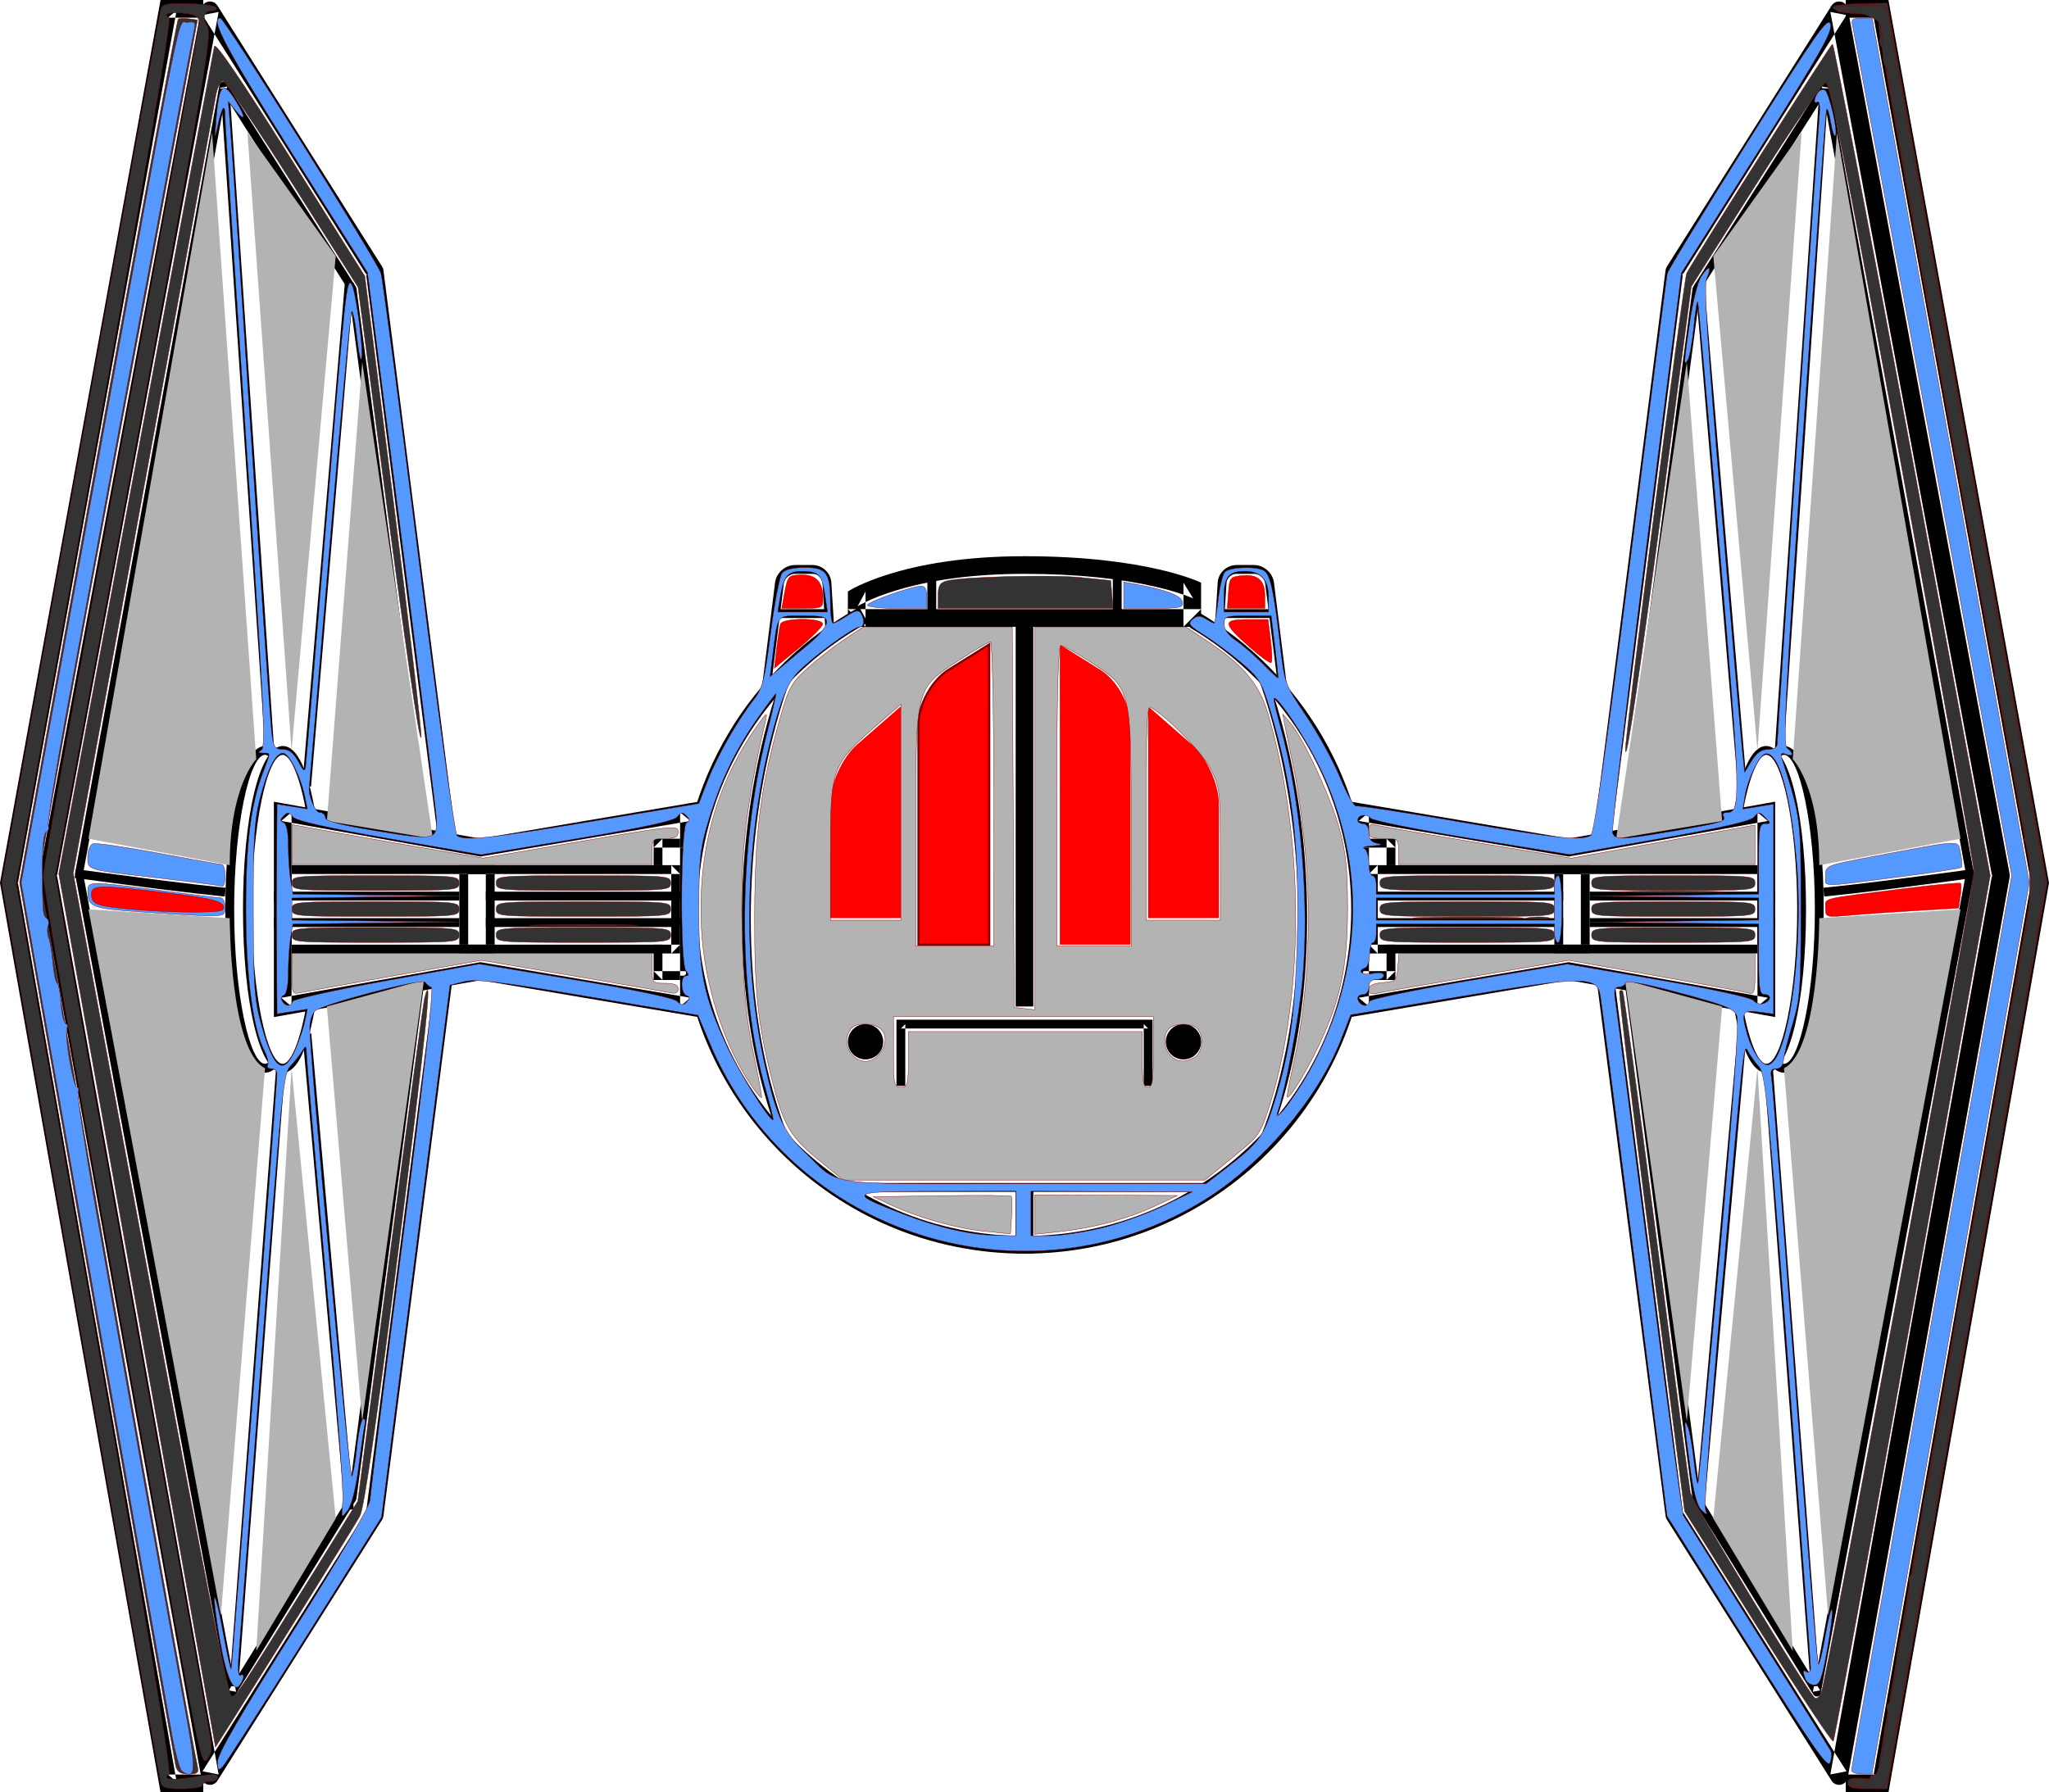 <?xml version="1.0" encoding="UTF-8" standalone="no"?>
<svg
   xmlns:sketch="http://www.bohemiancoding.com/sketch/ns"
   xmlns:dc="http://purl.org/dc/elements/1.1/"
   xmlns:cc="http://creativecommons.org/ns#"
   xmlns:rdf="http://www.w3.org/1999/02/22-rdf-syntax-ns#"
   xmlns:svg="http://www.w3.org/2000/svg"
   xmlns="http://www.w3.org/2000/svg"
   xmlns:sodipodi="http://sodipodi.sourceforge.net/DTD/sodipodi-0.dtd"
   xmlns:inkscape="http://www.inkscape.org/namespaces/inkscape"
   viewBox="0 0 90.637 79.297"
   version="1.1"
   x="0px"
   y="0px"
   id="svg158"
   sodipodi:docname="tieshield.svg"
   inkscape:version="0.92.4 (33fec40, 2019-01-16)"
   width="90.637"
   height="79.297">
  <defs
     id="defs162">
    <filter
       inkscape:collect="always"
       style="color-interpolation-filters:sRGB"
       id="filter1685"
       x="-0.022"
       width="1.045"
       y="-0.026"
       height="1.051">
      <feGaussianBlur
         inkscape:collect="always"
         stdDeviation="0.85"
         id="feGaussianBlur1687" />
    </filter>
  </defs>
  <sodipodi:namedview
     pagecolor="#ffffff"
     bordercolor="#666666"
     borderopacity="1"
     objecttolerance="10"
     gridtolerance="10"
     guidetolerance="10"
     inkscape:pageopacity="0"
     inkscape:pageshadow="2"
     inkscape:window-width="1920"
     inkscape:window-height="956"
     id="namedview160"
     showgrid="false"
     inkscape:zoom="6.088"
     inkscape:cx="-10.344573"
     inkscape:cy="23.010942"
     inkscape:window-x="0"
     inkscape:window-y="31"
     inkscape:window-maximized="1"
     inkscape:current-layer="svg158"
     fit-margin-top="0"
     fit-margin-left="0"
     fit-margin-right="0"
     fit-margin-bottom="0" />
  <title
     id="title10">ICON Tie-Fighter </title>
  <desc
     id="desc12">Created with Sketch.</desc>
  <path
     style="fill:#ff0000;stroke:#800000;stroke-width:0.016;stroke-miterlimit:4;stroke-dasharray:none"
     d=""
     id="path4753"
     inkscape:connector-curvature="0" />
  <path
     style="fill:#333333;stroke:#800000;stroke-width:0.016;stroke-miterlimit:4;stroke-dasharray:none"
     d=""
     id="path4919"
     inkscape:connector-curvature="0" />
  <path
     style="fill:#333333;stroke:#800000;stroke-width:0.016;stroke-miterlimit:4;stroke-dasharray:none"
     d=""
     id="path4921"
     inkscape:connector-curvature="0" />
  <path
     style="fill:#333333;stroke:#800000;stroke-width:0.016;stroke-miterlimit:4;stroke-dasharray:none"
     d=""
     id="path4923"
     inkscape:connector-curvature="0" />
  <g
     id="g1234"
     style="filter:url(#filter1685)">
    <g
       style="fill:none;fill-rule:evenodd;stroke:none;stroke-width:1"
       transform="translate(-5.072,-10.156)"
       id="g152"
       sketch:type="MSPage">
      <g
         style="fill:#000000"
         id="g150"
         sketch:type="MSArtboardGroup">
        <path
           inkscape:connector-curvature="0"
           id="path14"
           sketch:type="MSShapeGroup"
           d="m 39.195,40.374 -0.006,0.05 -0.44,0.37 c 0.202,-1.62 0.608,-4.863 0.608,-4.863 0.054,-0.428 0.448,-0.775 0.877,-0.775 h 0.783 c 0.431,0 0.802,0.346 0.829,0.776 l 0.134,2.144 -0.39,0.024 -0.134,-2.144 c -0.014,-0.223 -0.213,-0.41 -0.439,-0.41 h -0.783 c -0.233,0 -0.461,0.201 -0.49,0.433 -0.023,0.18 -0.023,0.18 -0.113,0.9 -0.113,0.9 -0.113,0.9 -0.248,1.981 -0.107,0.853 -0.129,1.033 -0.189,1.514 z" />
        <path
           inkscape:connector-curvature="0"
           id="path16"
           d="m 39.648,37.5 h 1.953 0.195 V 37.109 H 41.602 39.648 39.453 V 37.5 Z"
           sketch:type="MSShapeGroup" />
        <path
           inkscape:connector-curvature="0"
           id="path18"
           transform="matrix(-1,0,0,1,120.835,0)"
           sketch:type="MSShapeGroup"
           d="m 59.248,40.374 -0.006,0.05 -0.44,0.37 c 0.202,-1.62 0.608,-4.863 0.608,-4.863 0.054,-0.428 0.448,-0.775 0.877,-0.775 h 0.783 c 0.431,0 0.802,0.346 0.829,0.776 l 0.134,2.144 -0.39,0.024 -0.134,-2.144 c -0.014,-0.223 -0.213,-0.41 -0.439,-0.41 h -0.783 c -0.233,0 -0.461,0.201 -0.49,0.433 -0.023,0.18 -0.023,0.18 -0.113,0.9 -0.113,0.9 -0.113,0.9 -0.248,1.981 -0.107,0.853 -0.129,1.033 -0.189,1.514 z" />
        <path
           inkscape:connector-curvature="0"
           id="path20"
           d="m 59.18,37.5 h 1.953 0.195 V 37.109 H 61.133 59.18 58.984 V 37.5 Z"
           transform="matrix(-1,0,0,1,120.312,0)"
           sketch:type="MSShapeGroup" />
        <path
           inkscape:connector-curvature="0"
           id="path22"
           sketch:type="MSShapeGroup"
           d="m 43.083,37.02 c -4.848,2.655 -7.927,7.742 -7.927,13.371 0,8.414 6.821,15.234 15.234,15.234 8.414,0 15.234,-6.821 15.234,-15.234 0,-5.465 -2.902,-10.427 -7.529,-13.145 l -0.396,0.674 c 4.39,2.579 7.144,7.286 7.144,12.471 0,7.982 -6.471,14.453 -14.453,14.453 -7.982,0 -14.453,-6.471 -14.453,-14.453 0,-5.34 2.921,-10.166 7.521,-12.685 z" />
        <path
           inkscape:connector-curvature="0"
           id="path24"
           sketch:type="MSShapeGroup"
           d="M 45.117,58.203 V 55.469 l -0.195,0.195 h 10.938 L 55.664,55.469 v 2.734 h 0.391 V 55.469 55.273 h -0.195 -10.938 -0.195 v 0.195 2.734 z" />
        <path
           inkscape:connector-curvature="0"
           id="path26"
           d="M 42.383,62.891 H 58.403 58.599 V 62.5 H 58.403 42.383 42.188 v 0.391 z"
           sketch:type="MSShapeGroup" />
        <path
           inkscape:connector-curvature="0"
           id="path28"
           sketch:type="MSShapeGroup"
           d="m 42.578,36.328 c 0,0 2.344,-1.562 7.812,-1.562 5.469,0 7.812,1.172 7.812,1.172 v 1.953 h -15.625 z m 0.433,0.65 0.348,-0.65 v 1.562 l -0.781,-0.781 h 15.625 l -0.781,0.781 V 35.938 l 0.432,0.699 c -0.046,-0.023 -0.167,-0.075 -0.367,-0.147 -0.352,-0.127 -0.79,-0.255 -1.315,-0.377 -1.529,-0.353 -3.447,-0.566 -5.781,-0.566 -2.315,0 -4.215,0.281 -5.727,0.747 -0.518,0.159 -0.949,0.328 -1.295,0.495 -0.196,0.094 -0.313,0.161 -0.356,0.19 z" />
        <path
           inkscape:connector-curvature="0"
           id="path30"
           sketch:type="MSShapeGroup"
           d="m 24.328,53.262 c -0.568,4.422 -0.568,4.422 -1.251,9.728 l -1.251,9.728 c -0.242,1.879 -0.242,1.879 -0.412,3.206 -0.128,0.995 -0.128,0.995 -0.156,1.216 l 0.057,-0.159 -7.286,11.549 0.715,0.139 -7.162,-39.842 -4.992e-4,0.141 7.162,-38.283 -0.714,0.137 7.286,11.549 -0.057,-0.159 3.189,25.039 0.775,-0.099 -3.189,-25.039 c -0.007,-0.057 -0.027,-0.111 -0.057,-0.159 L 14.69,10.405 C 14.5,10.105 14.041,10.192 13.975,10.542 L 6.813,48.824 c -0.009,0.047 -0.009,0.094 -4.992e-4,0.141 l 7.162,39.842 c 0.063,0.351 0.525,0.441 0.715,0.139 l 7.286,-11.549 c 0.03,-0.048 0.05,-0.102 0.057,-0.159 0.028,-0.221 0.028,-0.221 0.156,-1.216 0.171,-1.327 0.171,-1.327 0.412,-3.206 0.568,-4.422 0.568,-4.422 1.251,-9.728 0.682,-5.306 0.682,-5.306 1.251,-9.728 l -0.775,-0.1 z" />
        <path
           inkscape:connector-curvature="0"
           id="path32"
           sketch:type="MSShapeGroup"
           d="m 23.521,53.36 c -0.562,4.271 -0.562,4.271 -1.235,9.395 -0.674,5.125 -0.674,5.125 -1.235,9.395 -0.239,1.815 -0.239,1.815 -0.407,3.096 l -0.154,1.174 0.025,-0.07 -5.322,8.601 0.322,0.06 -6.774,-36.233 1.189e-4,0.064 6.384,-34.861 -0.321,0.063 5.713,8.992 -0.026,-0.071 3.194,24.14 0.349,-0.046 -3.194,-24.14 -0.026,-0.071 -5.713,-8.992 c -0.086,-0.135 -0.292,-0.095 -0.321,0.063 l -6.384,34.861 1.19e-4,0.064 6.774,36.233 c 0.03,0.158 0.238,0.197 0.322,0.06 l 5.322,-8.601 0.025,-0.07 c 0.028,-0.214 0.028,-0.214 0.154,-1.174 0.168,-1.281 0.168,-1.281 0.407,-3.096 0.562,-4.271 0.562,-4.271 1.235,-9.395 0.674,-5.125 0.674,-5.125 1.235,-9.395 l -0.349,-0.046 z" />
        <path
           inkscape:connector-curvature="0"
           id="path34"
           sketch:type="MSShapeGroup"
           d="m 17.324,43.44 c -0.157,-0.177 -0.334,-0.276 -0.527,-0.276 -1.047,0 -1.758,3.201 -1.758,7.227 0,4.026 0.711,7.227 1.758,7.227 0.21,0 0.401,-0.117 0.569,-0.326 L 17.062,57.046 c -0.101,0.125 -0.19,0.18 -0.265,0.18 -0.679,0 -1.367,-3.095 -1.367,-6.836 0,-3.741 0.688,-6.836 1.367,-6.836 0.067,0 0.145,0.044 0.235,0.145 z" />
        <path
           inkscape:connector-curvature="0"
           id="path36"
           sketch:type="MSShapeGroup"
           d="m 19.027,46.174 c -0.311,-1.885 -0.796,-3.01 -1.448,-3.01 -1.047,0 -1.758,3.201 -1.758,7.227 0,4.026 0.711,7.227 1.758,7.227 0.66,0 1.15,-1.154 1.46,-3.08 l -0.386,-0.062 c -0.275,1.709 -0.718,2.752 -1.074,2.752 -0.679,0 -1.367,-3.095 -1.367,-6.836 0,-3.741 0.688,-6.836 1.367,-6.836 0.35,0 0.788,1.013 1.063,2.683 l 0.385,-0.064 z" />
        <path
           inkscape:connector-curvature="0"
           id="path38"
           sketch:type="MSShapeGroup"
           d="M 35.156,53.326 V 54.688 l 0.456,-0.385 -9.227,-1.562 -0.067,-0.011 -0.067,0.012 -8.742,1.562 0.459,0.385 v -8.594 l -0.459,0.385 8.742,1.562 0.067,0.012 0.067,-0.011 9.227,-1.562 -0.456,-0.385 v 1.562 h 0.781 v -1.562 -0.462 l -0.456,0.077 -9.227,1.562 0.134,6.12e-4 -8.742,-1.562 -0.459,-0.082 v 0.467 8.594 0.467 l 0.459,-0.082 8.742,-1.562 -0.134,6.12e-4 9.227,1.562 0.456,0.077 V 54.688 53.326 Z" />
        <path
           inkscape:connector-curvature="0"
           id="path40"
           sketch:type="MSShapeGroup"
           d="M 33.984,51.953 H 34.375 v 1.562 L 33.984,53.125 h 1.562 l -0.391,0.391 v -6.25 l 0.391,0.391 h -1.562 L 34.375,47.266 V 48.438 h -0.391 v -1.172 h 1.562 v 6.25 h -1.562 z" />
        <path
           inkscape:connector-curvature="0"
           id="path42"
           sketch:type="MSShapeGroup"
           d="m 17.578,48.828 v 0 L 17.969,48.438 v 3.906 L 17.578,51.953 H 35.156 L 34.766,52.344 V 48.438 l 0.391,0.391 z m 0,-0.391 H 35.156 v 3.906 H 17.578 Z" />
        <path
           inkscape:connector-curvature="0"
           id="path44"
           sketch:type="MSShapeGroup"
           d="m 25.391,48.828 v 0 L 25.781,48.438 v 3.906 l -0.391,-0.391 h 1.562 L 26.562,52.344 V 48.438 l 0.391,0.391 z m 0,-0.391 h 1.562 v 3.906 h -1.562 z" />
        <path
           inkscape:connector-curvature="0"
           id="path46"
           sketch:type="MSShapeGroup"
           d="M 14.062,10.156 H 12.5 12.174 l -0.058,0.321 -7.031,38.672 -0.013,0.069 0.012,0.069 7.031,39.844 0.057,0.323 H 12.5 14.062 v -0.781 H 12.5 l 0.385,0.323 L 5.853,49.151 5.853,49.289 12.884,10.617 12.5,10.938 h 1.562 z" />
        <path
           inkscape:connector-curvature="0"
           id="path48"
           sketch:type="MSShapeGroup"
           d="m 8.567,49.022 c 0.049,0.007 0.142,0.02 0.272,0.038 0.218,0.03 0.462,0.063 0.728,0.099 0.76,0.102 1.539,0.204 2.292,0.3 0.19,0.024 0.377,0.047 0.559,0.07 0.954,0.118 1.77,0.212 2.405,0.276 l 0.194,0.019 0.039,-0.389 -0.194,-0.019 c -0.632,-0.063 -1.445,-0.157 -2.396,-0.275 -0.182,-0.023 -0.368,-0.046 -0.558,-0.07 -0.753,-0.095 -1.531,-0.197 -2.289,-0.299 -0.266,-0.036 -0.51,-0.069 -0.727,-0.099 -0.13,-0.018 -0.223,-0.031 -0.272,-0.037 l -0.193,-0.027 -0.054,0.387 0.193,0.027 z" />
        <path
           inkscape:connector-curvature="0"
           id="path50"
           sketch:type="MSShapeGroup"
           d="m 15.624,84.585 2.04,-26.994 0.015,-0.195 -0.39,-0.029 -0.015,0.195 -2.04,26.994 -0.015,0.195 0.39,0.029 z" />
        <path
           inkscape:connector-curvature="0"
           id="path52"
           sketch:type="MSShapeGroup"
           d="m 18.847,44.762 c 0.344,-4.054 0.344,-4.054 0.756,-8.92 0.412,-4.865 0.412,-4.865 0.756,-8.92 0.146,-1.723 0.146,-1.723 0.249,-2.939 0.077,-0.912 0.077,-0.912 0.094,-1.115 l 0.016,-0.195 -0.389,-0.033 -0.016,0.195 c -0.017,0.203 -0.017,0.203 -0.094,1.115 -0.103,1.216 -0.103,1.216 -0.249,2.939 -0.344,4.054 -0.344,4.054 -0.756,8.92 -0.412,4.865 -0.412,4.865 -0.756,8.92 l -0.016,0.195 0.389,0.033 0.016,-0.195 z" />
        <path
           inkscape:connector-curvature="0"
           id="path54"
           sketch:type="MSShapeGroup"
           d="m 14.844,14.271 1.953,28.906 0.013,0.195 0.39,-0.026 -0.013,-0.195 -1.953,-28.906 -0.013,-0.195 -0.39,0.026 z" />
        <path
           inkscape:connector-curvature="0"
           id="path56"
           sketch:type="MSShapeGroup"
           d="m 18.469,56.115 1.845,20.66 0.017,0.195 0.389,-0.035 -0.017,-0.195 -1.845,-20.66 -0.017,-0.195 -0.389,0.035 0.017,0.195 z" />
        <path
           inkscape:connector-curvature="0"
           id="path58"
           d="m 26.758,51.172 h 8.203 0.195 V 50.781 H 34.961 26.758 26.562 v 0.391 z"
           sketch:type="MSShapeGroup" />
        <path
           inkscape:connector-curvature="0"
           id="path60"
           d="m 26.758,50 h 8.203 0.195 V 49.609 H 34.961 26.758 26.562 V 50 Z"
           sketch:type="MSShapeGroup" />
        <path
           inkscape:connector-curvature="0"
           id="path62"
           d="m 17.383,50 h 7.812 0.195 V 49.609 H 25.195 17.383 17.188 V 50 Z"
           sketch:type="MSShapeGroup" />
        <path
           inkscape:connector-curvature="0"
           id="path64"
           d="m 17.383,51.172 h 7.812 0.195 V 50.781 h -0.195 -7.812 -0.195 v 0.391 z"
           sketch:type="MSShapeGroup" />
        <path
           inkscape:connector-curvature="0"
           id="path66"
           transform="matrix(-1,0,0,1,169.534,0)"
           sketch:type="MSShapeGroup"
           d="m 93.081,53.262 c -0.568,4.422 -0.568,4.422 -1.251,9.728 l -1.251,9.728 c -0.242,1.879 -0.242,1.879 -0.412,3.206 -0.128,0.995 -0.128,0.995 -0.156,1.216 l 0.057,-0.159 -7.286,11.549 0.715,0.139 -7.162,-39.842 -4.99e-4,0.141 7.162,-38.283 -0.714,0.137 7.286,11.549 -0.057,-0.159 3.189,25.039 0.775,-0.099 -3.189,-25.039 c -0.007,-0.057 -0.027,-0.111 -0.057,-0.159 L 83.443,10.405 C 83.253,10.105 82.794,10.192 82.729,10.542 L 75.566,48.824 c -0.009,0.047 -0.009,0.094 -5e-4,0.141 l 7.162,39.842 c 0.063,0.351 0.525,0.441 0.715,0.139 l 7.286,-11.549 c 0.03,-0.048 0.05,-0.102 0.057,-0.159 0.028,-0.221 0.028,-0.221 0.156,-1.216 0.171,-1.327 0.171,-1.327 0.412,-3.206 0.568,-4.422 0.568,-4.422 1.251,-9.728 0.682,-5.306 0.682,-5.306 1.251,-9.728 l -0.775,-0.1 z" />
        <path
           inkscape:connector-curvature="0"
           id="path68"
           transform="matrix(-1,0,0,1,169.139,0)"
           sketch:type="MSShapeGroup"
           d="m 91.879,53.36 c -0.562,4.271 -0.562,4.271 -1.235,9.395 -0.674,5.125 -0.674,5.125 -1.235,9.395 -0.239,1.815 -0.239,1.815 -0.407,3.096 l -0.154,1.174 0.025,-0.07 -5.322,8.601 0.322,0.06 -6.774,-36.233 1.19e-4,0.064 6.384,-34.861 -0.321,0.063 5.713,8.992 -0.026,-0.071 3.194,24.14 0.349,-0.046 -3.194,-24.14 -0.026,-0.071 -5.713,-8.992 c -0.086,-0.135 -0.292,-0.095 -0.321,0.063 l -6.384,34.861 1.19e-4,0.064 6.774,36.233 c 0.03,0.158 0.238,0.197 0.322,0.06 l 5.322,-8.601 0.025,-0.07 c 0.028,-0.214 0.028,-0.214 0.154,-1.174 0.168,-1.281 0.168,-1.281 0.407,-3.096 0.562,-4.271 0.562,-4.271 1.235,-9.395 0.674,-5.125 0.674,-5.125 1.235,-9.395 l -0.349,-0.046 z" />
        <path
           inkscape:connector-curvature="0"
           id="path70"
           transform="matrix(-1,0,0,1,169.158,0)"
           sketch:type="MSShapeGroup"
           d="m 85.7,43.44 c -0.157,-0.177 -0.334,-0.276 -0.527,-0.276 -1.047,0 -1.758,3.201 -1.758,7.227 0,4.026 0.711,7.227 1.758,7.227 0.21,0 0.401,-0.117 0.569,-0.326 l -0.304,-0.245 c -0.101,0.125 -0.19,0.18 -0.265,0.18 -0.679,0 -1.367,-3.095 -1.367,-6.836 0,-3.741 0.688,-6.836 1.367,-6.836 0.067,0 0.145,0.044 0.235,0.145 z" />
        <path
           inkscape:connector-curvature="0"
           id="path72"
           transform="matrix(-1,0,0,1,166.704,0)"
           sketch:type="MSShapeGroup"
           d="m 84.949,46.174 c -0.311,-1.885 -0.796,-3.01 -1.448,-3.01 -1.047,0 -1.758,3.201 -1.758,7.227 0,4.026 0.711,7.227 1.758,7.227 0.66,0 1.15,-1.154 1.46,-3.08 l -0.386,-0.062 c -0.275,1.709 -0.718,2.752 -1.074,2.752 -0.679,0 -1.367,-3.095 -1.367,-6.836 0,-3.741 0.688,-6.836 1.367,-6.836 0.35,0 0.788,1.013 1.063,2.683 l 0.385,-0.064 z" />
        <path
           inkscape:connector-curvature="0"
           id="path74"
           transform="matrix(-1,0,0,1,148.438,0)"
           sketch:type="MSShapeGroup"
           d="M 82.812,53.326 V 54.688 l 0.456,-0.385 -9.227,-1.562 -0.067,-0.011 -0.067,0.012 -8.742,1.562 0.459,0.385 v -8.594 l -0.459,0.385 8.742,1.562 0.067,0.012 0.067,-0.011 9.227,-1.562 L 82.812,46.094 v 1.562 h 0.781 v -1.562 -0.462 l -0.456,0.077 -9.227,1.562 0.134,6.12e-4 -8.742,-1.562 -0.459,-0.082 v 0.467 8.594 0.467 l 0.459,-0.082 8.742,-1.562 -0.134,6.12e-4 9.227,1.562 0.456,0.077 V 54.688 53.326 Z" />
        <path
           inkscape:connector-curvature="0"
           id="path76"
           transform="matrix(-1,0,0,1,132.031,0)"
           sketch:type="MSShapeGroup"
           d="M 65.234,51.953 H 65.625 v 1.562 L 65.234,53.125 h 1.562 l -0.391,0.391 v -6.25 l 0.391,0.391 h -1.562 L 65.625,47.266 V 48.438 h -0.391 v -1.172 h 1.562 v 6.25 h -1.562 z" />
        <path
           inkscape:connector-curvature="0"
           id="path78"
           transform="matrix(-1,0,0,1,148.828,0)"
           sketch:type="MSShapeGroup"
           d="m 65.625,48.828 v 0 L 66.016,48.438 v 3.906 L 65.625,51.953 H 83.203 L 82.812,52.344 V 48.438 l 0.391,0.391 z m 0,-0.391 h 17.578 v 3.906 H 65.625 Z" />
        <path
           inkscape:connector-curvature="0"
           id="path80"
           transform="matrix(-1,0,0,1,149.219,0)"
           sketch:type="MSShapeGroup"
           d="m 73.828,48.828 v 0 L 74.219,48.438 v 3.906 l -0.391,-0.391 h 1.562 L 75,52.344 V 48.438 l 0.391,0.391 z m 0,-0.391 h 1.562 v 3.906 h -1.562 z" />
        <path
           inkscape:connector-curvature="0"
           id="path82"
           transform="matrix(-1,0,0,1,182.428,0)"
           sketch:type="MSShapeGroup"
           d="m 95.709,10.156 h -1.562 -0.326 l -0.058,0.321 -7.031,38.672 -0.013,0.069 0.012,0.069 7.031,39.844 0.057,0.323 h 0.328 1.562 v -0.781 h -1.562 l 0.385,0.323 -7.031,-39.844 -3.57e-4,0.138 7.031,-38.672 -0.384,0.321 h 1.562 v -0.781 z" />
        <path
           inkscape:connector-curvature="0"
           id="path84"
           transform="matrix(-1,0,0,1,178.132,0)"
           sketch:type="MSShapeGroup"
           d="m 85.917,49.022 c 0.049,0.007 0.142,0.02 0.272,0.038 0.218,0.03 0.462,0.063 0.728,0.099 0.76,0.102 1.539,0.204 2.292,0.3 0.19,0.024 0.377,0.047 0.559,0.07 0.954,0.118 1.77,0.212 2.405,0.276 l 0.194,0.019 0.039,-0.389 -0.194,-0.019 c -0.632,-0.063 -1.445,-0.157 -2.396,-0.275 -0.182,-0.023 -0.368,-0.046 -0.558,-0.07 -0.753,-0.095 -1.531,-0.197 -2.289,-0.299 -0.266,-0.036 -0.51,-0.069 -0.727,-0.099 -0.13,-0.018 -0.223,-0.031 -0.272,-0.037 l -0.193,-0.027 -0.054,0.387 0.193,0.027 z" />
        <path
           inkscape:connector-curvature="0"
           id="path86"
           transform="matrix(-1,0,0,1,168.663,0)"
           sketch:type="MSShapeGroup"
           d="m 83.507,84.585 2.04,-26.994 0.015,-0.195 -0.39,-0.029 -0.015,0.195 -2.04,26.994 -0.015,0.195 0.39,0.029 z" />
        <path
           inkscape:connector-curvature="0"
           id="path88"
           transform="matrix(-1,0,0,1,162.402,0)"
           sketch:type="MSShapeGroup"
           d="m 80.468,44.762 c 0.344,-4.054 0.344,-4.054 0.756,-8.92 0.412,-4.865 0.412,-4.865 0.756,-8.92 0.146,-1.723 0.146,-1.723 0.249,-2.939 0.077,-0.912 0.077,-0.912 0.094,-1.115 l 0.016,-0.195 -0.389,-0.033 -0.016,0.195 c -0.017,0.203 -0.017,0.203 -0.094,1.115 -0.103,1.216 -0.103,1.216 -0.249,2.939 -0.344,4.054 -0.344,4.054 -0.756,8.92 -0.412,4.865 -0.412,4.865 -0.756,8.92 l -0.016,0.195 0.389,0.033 0.016,-0.195 z" />
        <path
           inkscape:connector-curvature="0"
           id="path90"
           transform="matrix(-1,0,0,1,169.531,0)"
           sketch:type="MSShapeGroup"
           d="m 83.594,14.271 1.953,28.906 0.013,0.195 0.39,-0.026 -0.013,-0.195 -1.953,-28.906 -0.013,-0.195 -0.39,0.026 z" />
        <path
           inkscape:connector-curvature="0"
           id="path92"
           transform="matrix(-1,0,0,1,162.392,0)"
           sketch:type="MSShapeGroup"
           d="m 80.079,56.115 1.845,20.66 0.017,0.195 0.389,-0.035 -0.017,-0.195 -1.845,-20.66 -0.017,-0.195 -0.389,0.035 z" />
        <path
           inkscape:connector-curvature="0"
           id="path94"
           d="m 65.82,51.172 h 8.203 0.195 V 50.781 H 74.023 65.82 65.625 v 0.391 z"
           transform="matrix(-1,0,0,1,139.844,0)"
           sketch:type="MSShapeGroup" />
        <path
           inkscape:connector-curvature="0"
           id="path96"
           d="m 65.82,50 h 8.203 0.195 V 49.609 H 74.023 65.82 65.625 V 50 Z"
           transform="matrix(-1,0,0,1,139.844,0)"
           sketch:type="MSShapeGroup" />
        <path
           inkscape:connector-curvature="0"
           id="path98"
           d="m 75.586,50 h 7.812 0.195 v -0.391 h -0.195 -7.812 -0.195 V 50 Z"
           transform="matrix(-1,0,0,1,158.984,0)"
           sketch:type="MSShapeGroup" />
        <path
           inkscape:connector-curvature="0"
           id="path100"
           d="m 75.586,51.172 h 7.812 0.195 V 50.781 h -0.195 -7.812 -0.195 v 0.391 z"
           transform="matrix(-1,0,0,1,158.984,0)"
           sketch:type="MSShapeGroup" />
        <path
           inkscape:connector-curvature="0"
           id="path102"
           sketch:type="MSShapeGroup"
           d="m 39.86,39.571 c -0.016,0.037 -0.046,0.108 -0.087,0.212 -0.068,0.172 -0.143,0.375 -0.224,0.607 -0.231,0.662 -0.461,1.427 -0.676,2.287 -0.614,2.456 -0.982,5.182 -0.982,8.104 0,2.923 0.369,5.504 0.984,7.718 0.216,0.776 0.447,1.452 0.679,2.023 0.081,0.201 0.157,0.374 0.225,0.52 0.041,0.089 0.071,0.149 0.088,0.181 l 0.091,0.173 0.346,-0.182 -0.091,-0.173 c -0.014,-0.026 -0.041,-0.081 -0.08,-0.164 -0.065,-0.14 -0.138,-0.307 -0.217,-0.502 -0.226,-0.558 -0.453,-1.219 -0.664,-1.981 -0.606,-2.181 -0.969,-4.727 -0.969,-7.614 0,-2.888 0.364,-5.583 0.971,-8.009 0.212,-0.849 0.439,-1.603 0.666,-2.254 0.079,-0.227 0.153,-0.425 0.219,-0.593 0.039,-0.1 0.067,-0.167 0.081,-0.2 l 0.078,-0.179 -0.358,-0.156 -0.078,0.179 z" />
        <path
           inkscape:connector-curvature="0"
           id="path104"
           sketch:type="MSShapeGroup"
           d="m 60.563,39.726 c 0.014,0.033 0.042,0.1 0.081,0.2 0.066,0.167 0.139,0.365 0.219,0.593 0.227,0.651 0.454,1.405 0.666,2.254 0.607,2.427 0.971,5.121 0.971,8.009 0,2.887 -0.364,5.433 -0.969,7.614 -0.212,0.762 -0.438,1.423 -0.664,1.981 -0.079,0.194 -0.152,0.362 -0.217,0.502 -0.039,0.083 -0.066,0.138 -0.08,0.164 l -0.091,0.173 0.346,0.182 0.091,-0.173 c 0.017,-0.032 0.047,-0.092 0.088,-0.181 0.068,-0.146 0.144,-0.32 0.225,-0.52 0.232,-0.571 0.463,-1.247 0.679,-2.023 0.615,-2.214 0.984,-4.795 0.984,-7.718 0,-2.922 -0.368,-5.648 -0.982,-8.104 -0.215,-0.86 -0.446,-1.626 -0.676,-2.287 -0.081,-0.232 -0.156,-0.435 -0.224,-0.607 -0.041,-0.104 -0.07,-0.175 -0.087,-0.212 l -0.078,-0.179 -0.358,0.156 0.078,0.179 z" />
        <path
           inkscape:connector-curvature="0"
           id="path106"
           sketch:type="MSShapeGroup"
           d="M 50,63.086 V 65.234 65.625 h 0.781 V 65.234 63.086 62.695 H 50 Z" />
        <path
           style="fill:#ff0000"
           inkscape:connector-curvature="0"
           id="path108"
           sketch:type="MSShapeGroup"
           d="m 55.859,41.406 1.944,1.701 c 0.652,0.571 1.181,1.732 1.181,2.591 v 5.084 h -3.125 z" />
        <path
           style="fill:#ff0000"
           inkscape:connector-curvature="0"
           id="path110"
           sketch:type="MSShapeGroup"
           d="m 51.953,38.672 1.8,1.125 c 0.732,0.457 1.325,1.537 1.325,2.392 v 9.765 h -3.125 z" />
        <path
           style="fill:#ff0000"
           inkscape:connector-curvature="0"
           id="path112"
           transform="matrix(-1,0,0,1,86.719,0)"
           sketch:type="MSShapeGroup"
           d="m 41.797,41.406 1.944,1.701 c 0.652,0.571 1.181,1.732 1.181,2.591 v 5.084 h -3.125 z" />
        <path
           style="fill:#ff0000;stroke:#800000;stroke-width:0.1;stroke-miterlimit:4;stroke-dasharray:none"
           inkscape:connector-curvature="0"
           id="path114"
           transform="matrix(-1,0,0,1,94.531,0)"
           sketch:type="MSShapeGroup"
           d="m 45.703,38.672 1.8,1.125 c 0.732,0.457 1.325,1.537 1.325,2.392 v 9.765 h -3.125 z" />
        <circle
           id="circle116"
           r="0.781"
           cy="56.25"
           cx="43.359"
           sketch:type="MSShapeGroup" />
        <circle
           id="circle118"
           r="0.781"
           cy="56.25"
           cx="57.422"
           sketch:type="MSShapeGroup" />
        <path
           inkscape:connector-curvature="0"
           id="path120"
           sketch:type="MSShapeGroup"
           d="m 50,37.5 v 17.188 h 0.781 V 37.5 Z" />
        <path
           inkscape:connector-curvature="0"
           id="path122"
           d="M 54.297,35.352 V 37.305 37.5 H 54.688 V 37.305 35.352 35.156 h -0.391 z"
           sketch:type="MSShapeGroup" />
        <path
           inkscape:connector-curvature="0"
           id="path124"
           d="M 46.094,35.352 V 37.305 37.5 h 0.391 V 37.305 35.352 35.156 H 46.094 Z"
           sketch:type="MSShapeGroup" />
        <path
           style="fill:#b3b3b3"
           inkscape:connector-curvature="0"
           id="path126"
           sketch:type="MSShapeGroup"
           d="M 14.453,16.016 16.406,43.75 c 0,0 -1.172,1.172 -1.172,4.688 0,0 -6.25,-1.172 -6.25,-1.172 z" />
        <path
           style="fill:#b3b3b3"
           inkscape:connector-curvature="0"
           id="path128"
           sketch:type="MSShapeGroup"
           d="m 8.984,50.391 6.25,0.391 c 0,0 0,5.859 1.562,6.641 l -1.953,24.219 z" />
        <path
           style="fill:#b3b3b3"
           inkscape:connector-curvature="0"
           id="path130"
           sketch:type="MSShapeGroup"
           d="m 17.969,57.422 -1.562,25.781 3.516,-5.859 z" />
        <path
           style="fill:#b3b3b3"
           inkscape:connector-curvature="0"
           id="path132"
           sketch:type="MSShapeGroup"
           d="m 16.016,16.016 1.953,27.344 1.953,-21.875 z" />
        <path
           style="fill:#b3b3b3"
           inkscape:connector-curvature="0"
           id="path134"
           sketch:type="MSShapeGroup"
           d="m 21.094,26.172 -1.562,20.312 4.688,0.781 z" />
        <path
           style="fill:#b3b3b3"
           inkscape:connector-curvature="0"
           id="path136"
           sketch:type="MSShapeGroup"
           d="m 19.531,54.688 1.562,18.359 2.734,-19.531 z" />
        <path
           style="fill:#b3b3b3"
           inkscape:connector-curvature="0"
           id="path138"
           transform="matrix(-1,0,0,1,176.172,0)"
           sketch:type="MSShapeGroup"
           d="M 89.844,16.016 91.797,43.75 c 0,0 -1.172,1.172 -1.172,4.688 0,0 -6.25,-1.172 -6.25,-1.172 z" />
        <path
           style="fill:#b3b3b3"
           inkscape:connector-curvature="0"
           id="path140"
           transform="matrix(-1,0,0,1,175.781,0)"
           sketch:type="MSShapeGroup"
           d="m 83.984,50.391 6.25,0.391 c 0,0 0,5.859 1.562,6.641 l -1.953,24.219 z" />
        <path
           style="fill:#b3b3b3"
           inkscape:connector-curvature="0"
           id="path142"
           transform="matrix(-1,0,0,1,165.234,0)"
           sketch:type="MSShapeGroup"
           d="m 82.422,57.422 -1.562,25.781 L 84.375,77.344 Z" />
        <path
           style="fill:#b3b3b3"
           inkscape:connector-curvature="0"
           id="path144"
           transform="matrix(-1,0,0,1,165.625,0)"
           sketch:type="MSShapeGroup"
           d="m 80.859,16.016 1.953,27.344 1.953,-21.875 z" />
        <path
           style="fill:#b3b3b3"
           inkscape:connector-curvature="0"
           id="path146"
           transform="matrix(-1,0,0,1,157.812,0)"
           sketch:type="MSShapeGroup"
           d="m 78.125,26.172 -1.562,20.312 4.688,0.781 z" />
        <path
           style="fill:#b3b3b3"
           inkscape:connector-curvature="0"
           id="path148"
           transform="matrix(-1,0,0,1,158.203,0)"
           sketch:type="MSShapeGroup"
           d="m 76.953,54.688 1.562,18.359 L 81.25,53.516 Z" />
      </g>
    </g>
    <path
       inkscape:connector-curvature="0"
       id="path4675"
       d="m 36.172,51.291 c -1.24,-1.023 -1.526,-1.526 -2.043,-3.596 -0.619,-2.477 -0.76,-3.852 -0.746,-7.309 0.014,-3.64 0.275,-5.634 1.126,-8.624 0.378,-1.329 0.499,-1.55 1.199,-2.184 0.428,-0.388 1.16,-0.961 1.627,-1.273 l 0.849,-0.567 h 3.297 3.297 l 0.043,8.418 0.043,8.418 0.452,0.052 0.452,0.052 v -8.47 -8.47 h 3.349 3.349 l 0.963,0.646 c 1.594,1.069 2.282,1.899 2.666,3.214 1.5,5.142 1.624,11.495 0.322,16.426 -0.191,0.723 -0.455,1.536 -0.588,1.807 -0.254,0.521 -0.315,0.582 -1.673,1.684 l -0.861,0.698 h -8.002 -8.002 z m 4.009,-4.417 v -1.232 h 5.174 5.174 v 1.232 c 0,0.986 0.049,1.232 0.246,1.232 0.202,0 0.246,-0.283 0.246,-1.56 v -1.56 h -5.749 -5.749 v 1.56 c 0,1.451 0.023,1.56 0.329,1.56 0.299,0 0.329,-0.11 0.329,-1.232 z m -1.212,-0.335 c 0.419,-0.64 0.096,-1.225 -0.677,-1.225 -0.459,0 -0.621,0.086 -0.766,0.404 -0.246,0.54 0.186,1.239 0.766,1.239 0.25,0 0.507,-0.158 0.677,-0.417 z m 13.871,0.247 c 0.36,-0.193 0.433,-0.963 0.121,-1.275 -0.254,-0.254 -0.994,-0.254 -1.248,0 -0.276,0.276 -0.245,0.881 0.061,1.187 0.3,0.3 0.621,0.327 1.067,0.088 z M 43.959,35.13 c 0,-3.719 -0.064,-6.735 -0.143,-6.735 -0.079,0 -0.696,0.361 -1.372,0.802 -1.965,1.283 -1.934,1.163 -1.934,7.462 v 5.204 h 1.725 1.725 z m 6.078,1.53 c 0,-6.248 0.013,-6.195 -1.818,-7.38 -0.613,-0.396 -1.193,-0.721 -1.29,-0.721 -0.123,0 -0.177,2.018 -0.177,6.652 v 6.652 h 1.643 1.643 z M 39.853,35.935 v -4.78 l -0.944,0.821 c -2.144,1.864 -2.176,1.949 -2.176,5.777 v 2.962 h 1.56 1.56 z m 14.126,1.855 c 0,-2.791 -0.019,-2.962 -0.411,-3.749 -0.351,-0.705 -1.876,-2.276 -2.669,-2.75 -0.162,-0.097 -0.205,0.876 -0.205,4.65 v 4.773 h 1.643 1.643 z"
       style="fill:#b3b3b3;stroke:#800000;stroke-width:0.016;stroke-miterlimit:4;stroke-dasharray:none" />
    <path
       inkscape:connector-curvature="0"
       id="path4677"
       d="m 33.321,48.156 c -1.266,-1.793 -2.167,-4.568 -2.293,-7.064 -0.172,-3.401 0.631,-6.355 2.425,-8.92 0.473,-0.676 0.507,-0.697 0.402,-0.246 -0.906,3.884 -1.131,6.048 -1.016,9.772 0.071,2.311 0.19,3.493 0.493,4.929 0.22,1.039 0.38,1.912 0.357,1.939 -0.023,0.028 -0.189,-0.157 -0.368,-0.411 z"
       style="fill:#b3b3b3;stroke:#800000;stroke-width:0.016;stroke-miterlimit:4;stroke-dasharray:none" />
    <path
       inkscape:connector-curvature="0"
       id="path4679"
       d="m 56.935,48.505 c 0,-0.093 0.145,-0.831 0.323,-1.64 0.554,-2.524 0.753,-5.792 0.526,-8.659 -0.109,-1.376 -0.346,-3.204 -0.527,-4.062 -0.181,-0.858 -0.371,-1.782 -0.421,-2.053 l -0.092,-0.493 0.347,0.411 c 0.587,0.694 1.789,3.297 2.163,4.681 0.281,1.041 0.355,1.775 0.355,3.532 0,2.53 -0.311,4.01 -1.266,6.026 -0.582,1.228 -1.407,2.552 -1.407,2.258 z"
       style="fill:#b3b3b3;stroke:#800000;stroke-width:0.016;stroke-miterlimit:4;stroke-dasharray:none" />
    <path
       inkscape:connector-curvature="0"
       id="path4681"
       d="m 45.766,53.741 v -0.872 l 3.162,0.014 3.162,0.014 -1,0.467 c -1.212,0.566 -2.716,0.97 -4.21,1.129 l -1.114,0.119 z"
       style="fill:#b3b3b3;stroke:#800000;stroke-width:0.016;stroke-miterlimit:4;stroke-dasharray:none" />
    <path
       inkscape:connector-curvature="0"
       id="path4683"
       d="m 43.578,54.483 c -1.246,-0.123 -2.909,-0.588 -4.144,-1.157 l -0.813,-0.375 3.021,-0.045 c 1.662,-0.025 3.052,-0.014 3.089,0.023 0.037,0.037 0.045,0.427 0.017,0.866 l -0.05,0.798 z"
       style="fill:#b3b3b3;stroke:#800000;stroke-width:0.016;stroke-miterlimit:4;stroke-dasharray:none" />
    <path
       inkscape:connector-curvature="0"
       id="path4685"
       d="m 12.914,37.368 v -0.882 l 2.176,0.391 c 1.197,0.215 3.1,0.548 4.23,0.741 l 2.053,0.35 4.312,-0.739 c 4.05,-0.694 4.312,-0.721 4.312,-0.433 0,0.24 -0.124,0.306 -0.575,0.306 -0.548,0 -0.575,0.027 -0.575,0.575 v 0.575 h -7.966 -7.966 z"
       style="fill:#b3b3b3;stroke:#800000;stroke-width:0.016;stroke-miterlimit:4;stroke-dasharray:none" />
    <path
       inkscape:connector-curvature="0"
       id="path4687"
       d="m 12.914,43.099 v -0.907 h 7.966 7.966 v 0.657 c 0,0.641 0.014,0.657 0.575,0.657 0.405,0 0.575,0.074 0.575,0.25 0,0.174 -0.112,0.224 -0.37,0.167 -0.203,-0.045 -2.162,-0.387 -4.353,-0.758 l -3.983,-0.676 -3.819,0.676 c -2.101,0.372 -3.985,0.713 -4.189,0.758 -0.349,0.078 -0.37,0.031 -0.37,-0.824 z"
       style="fill:#b3b3b3;stroke:#800000;stroke-width:0.016;stroke-miterlimit:4;stroke-dasharray:none" />
    <path
       inkscape:connector-curvature="0"
       id="path4689"
       d="m 61.863,37.676 c 0,-0.561 -0.016,-0.575 -0.657,-0.575 -0.559,0 -0.657,-0.052 -0.657,-0.346 0,-0.207 0.082,-0.316 0.205,-0.271 0.113,0.041 2.127,0.393 4.476,0.781 l 4.271,0.707 4.065,-0.734 4.065,-0.734 v 0.874 0.874 h -7.884 -7.884 z"
       style="fill:#b3b3b3;stroke:#800000;stroke-width:0.016;stroke-miterlimit:4;stroke-dasharray:none" />
    <path
       inkscape:connector-curvature="0"
       id="path4691"
       d="m 60.549,43.781 c 0,-0.175 0.191,-0.27 0.616,-0.305 0.583,-0.048 0.619,-0.084 0.667,-0.667 l 0.051,-0.616 h 7.874 7.874 v 0.914 c 0,0.794 -0.038,0.903 -0.287,0.829 -0.158,-0.047 -2.012,-0.392 -4.12,-0.766 l -3.833,-0.681 -4.051,0.686 c -2.228,0.377 -4.218,0.725 -4.421,0.773 -0.261,0.061 -0.37,0.012 -0.37,-0.167 z"
       style="fill:#b3b3b3;stroke:#800000;stroke-width:0.016;stroke-miterlimit:4;stroke-dasharray:none" />
    <path
       inkscape:connector-curvature="0"
       id="path4693"
       d="m 12.914,39.072 c 0,-0.319 0.11,-0.329 3.696,-0.329 3.586,0 3.696,0.01 3.696,0.329 0,0.319 -0.11,0.329 -3.696,0.329 -3.586,0 -3.696,-0.01 -3.696,-0.329 z"
       style="fill:#333333;stroke:#800000;stroke-width:0.016;stroke-miterlimit:4;stroke-dasharray:none" />
    <path
       inkscape:connector-curvature="0"
       id="path4695"
       d="m 21.948,39.072 c 0,-0.319 0.11,-0.329 3.86,-0.329 3.751,0 3.86,0.009 3.86,0.329 0,0.319 -0.11,0.329 -3.86,0.329 -3.751,0 -3.86,-0.009 -3.86,-0.329 z"
       style="fill:#333333;stroke:#800000;stroke-width:0.016;stroke-miterlimit:4;stroke-dasharray:none" />
    <path
       inkscape:connector-curvature="0"
       id="path4697"
       d="m 12.914,40.222 c 0,-0.319 0.11,-0.329 3.696,-0.329 3.586,0 3.696,0.01 3.696,0.329 0,0.319 -0.11,0.329 -3.696,0.329 -3.586,0 -3.696,-0.01 -3.696,-0.329 z"
       style="fill:#333333;stroke:#800000;stroke-width:0.016;stroke-miterlimit:4;stroke-dasharray:none" />
    <path
       inkscape:connector-curvature="0"
       id="path4699"
       d="m 12.914,41.371 c 0,-0.319 0.11,-0.329 3.696,-0.329 3.586,0 3.696,0.01 3.696,0.329 0,0.319 -0.11,0.329 -3.696,0.329 -3.586,0 -3.696,-0.01 -3.696,-0.329 z"
       style="fill:#333333;stroke:#800000;stroke-width:0.016;stroke-miterlimit:4;stroke-dasharray:none" />
    <path
       inkscape:connector-curvature="0"
       id="path4701"
       d="m 21.948,41.371 c 0,-0.319 0.11,-0.329 3.86,-0.329 3.751,0 3.86,0.009 3.86,0.329 0,0.319 -0.11,0.329 -3.86,0.329 -3.751,0 -3.86,-0.009 -3.86,-0.329 z"
       style="fill:#333333;stroke:#800000;stroke-width:0.016;stroke-miterlimit:4;stroke-dasharray:none" />
    <path
       inkscape:connector-curvature="0"
       id="path4703"
       d="m 23.888,40.92 c 1.112,-0.028 2.886,-0.028 3.942,1.95e-4 1.056,0.029 0.147,0.052 -2.022,0.052 -2.168,-1.07e-4 -3.032,-0.023 -1.921,-0.052 z"
       style="fill:#333333;stroke:#800000;stroke-width:0.016;stroke-miterlimit:4;stroke-dasharray:none" />
    <path
       inkscape:connector-curvature="0"
       id="path4705"
       d="m 21.948,40.222 c 0,-0.319 0.11,-0.329 3.86,-0.329 3.751,0 3.86,0.009 3.86,0.329 0,0.319 -0.11,0.329 -3.86,0.329 -3.751,0 -3.86,-0.009 -3.86,-0.329 z"
       style="fill:#333333;stroke:#800000;stroke-width:0.016;stroke-miterlimit:4;stroke-dasharray:none" />
    <path
       inkscape:connector-curvature="0"
       id="path4707"
       d="m 61.042,39.072 c 0,-0.319 0.11,-0.329 3.86,-0.329 3.751,0 3.86,0.009 3.86,0.329 0,0.319 -0.11,0.329 -3.86,0.329 -3.751,0 -3.86,-0.009 -3.86,-0.329 z"
       style="fill:#333333;stroke:#800000;stroke-width:0.016;stroke-miterlimit:4;stroke-dasharray:none" />
    <path
       inkscape:connector-curvature="0"
       id="path4709"
       d="m 72.097,39.442 c 1.067,-0.029 2.767,-0.029 3.778,2.11e-4 1.011,0.029 0.139,0.052 -1.939,0.052 -2.078,-1.15e-4 -2.905,-0.024 -1.839,-0.052 z"
       style="fill:#333333;stroke:#800000;stroke-width:0.016;stroke-miterlimit:4;stroke-dasharray:none" />
    <path
       inkscape:connector-curvature="0"
       id="path4711"
       d="m 62.981,40.592 c 1.112,-0.028 2.886,-0.028 3.942,1.95e-4 1.056,0.029 0.147,0.052 -2.022,0.052 -2.168,-1.08e-4 -3.032,-0.023 -1.921,-0.052 z"
       style="fill:#333333;stroke:#800000;stroke-width:0.016;stroke-miterlimit:4;stroke-dasharray:none" />
    <path
       inkscape:connector-curvature="0"
       id="path4713"
       d="m 70.404,39.072 c 0,-0.319 0.11,-0.329 3.614,-0.329 3.504,0 3.614,0.01 3.614,0.329 0,0.319 -0.11,0.329 -3.614,0.329 -3.504,0 -3.614,-0.01 -3.614,-0.329 z"
       style="fill:#333333;stroke:#800000;stroke-width:0.016;stroke-miterlimit:4;stroke-dasharray:none" />
    <path
       inkscape:connector-curvature="0"
       id="path4715"
       d="m 70.404,40.222 c 0,-0.319 0.11,-0.329 3.614,-0.329 3.504,0 3.614,0.01 3.614,0.329 0,0.319 -0.11,0.329 -3.614,0.329 -3.504,0 -3.614,-0.01 -3.614,-0.329 z"
       style="fill:#333333;stroke:#800000;stroke-width:0.016;stroke-miterlimit:4;stroke-dasharray:none" />
    <path
       inkscape:connector-curvature="0"
       id="path4717"
       d="m 70.404,41.371 c 0,-0.319 0.11,-0.329 3.614,-0.329 3.504,0 3.614,0.01 3.614,0.329 0,0.319 -0.11,0.329 -3.614,0.329 -3.504,0 -3.614,-0.01 -3.614,-0.329 z"
       style="fill:#333333;stroke:#800000;stroke-width:0.016;stroke-miterlimit:4;stroke-dasharray:none" />
    <path
       inkscape:connector-curvature="0"
       id="path4719"
       d="m 61.042,41.371 c 0,-0.319 0.11,-0.329 3.86,-0.329 3.751,0 3.86,0.009 3.86,0.329 0,0.319 -0.11,0.329 -3.86,0.329 -3.751,0 -3.86,-0.009 -3.86,-0.329 z"
       style="fill:#333333;stroke:#800000;stroke-width:0.016;stroke-miterlimit:4;stroke-dasharray:none" />
    <path
       inkscape:connector-curvature="0"
       id="path4721"
       d="m 67.655,40.596 c 0.25,-0.038 0.619,-0.037 0.821,0.002 0.202,0.039 -0.002,0.07 -0.454,0.069 -0.452,-0.001 -0.617,-0.033 -0.367,-0.071 z"
       style="fill:#333333;stroke:#800000;stroke-width:0.016;stroke-miterlimit:4;stroke-dasharray:none" />
    <path
       inkscape:connector-curvature="0"
       id="path4723"
       d="m 61.042,40.222 c 0,-0.319 0.11,-0.329 3.86,-0.329 3.751,0 3.86,0.009 3.86,0.329 0,0.319 -0.11,0.329 -3.86,0.329 -3.751,0 -3.86,-0.009 -3.86,-0.329 z"
       style="fill:#333333;stroke:#800000;stroke-width:0.016;stroke-miterlimit:4;stroke-dasharray:none" />
    <path
       inkscape:connector-curvature="0"
       id="path4725"
       d="m 41.495,26.361 c 0,-0.437 0.079,-0.577 0.37,-0.656 0.682,-0.186 4.627,-0.287 5.954,-0.153 l 1.314,0.133 0.051,0.616 0.051,0.616 h -3.87 -3.87 z"
       style="fill:#333333;stroke:#800000;stroke-width:0.016;stroke-miterlimit:4;stroke-dasharray:none" />
    <path
       inkscape:connector-curvature="0"
       id="path4727"
       d="M 7.771,78.124 C 7.724,77.921 6.151,69.047 4.276,58.404 L 0.867,39.053 4.333,19.993 C 6.239,9.51 7.834,0.897 7.878,0.854 c 0.043,-0.043 0.254,-0.055 0.468,-0.025 l 0.389,0.053 -3.485,18.561 c -1.917,10.209 -3.49,18.844 -3.495,19.19 -0.008,0.475 6.546,37.576 6.976,39.491 0.071,0.318 0.016,0.37 -0.395,0.37 -0.361,0 -0.499,-0.091 -0.565,-0.37 z"
       style="fill:#333333;stroke:#800000;stroke-width:0.016;stroke-miterlimit:4;stroke-dasharray:none" />
    <path
       inkscape:connector-curvature="0"
       id="path4729"
       d="m 81.902,78.324 c 0,-0.093 1.594,-9.038 3.543,-19.878 L 88.988,38.737 85.514,20.138 C 83.604,9.908 82.002,1.373 81.954,1.169 81.879,0.851 81.933,0.8 82.341,0.8 h 0.474 l 3.476,19.124 3.476,19.124 -3.48,19.723 -3.48,19.723 h -0.452 c -0.249,0 -0.452,-0.076 -0.452,-0.17 z"
       style="fill:#5599ff;stroke:#800000;stroke-width:0.016;stroke-miterlimit:4;stroke-dasharray:none" />
    <path
       inkscape:connector-curvature="0"
       id="path4731"
       d="m 8.053,78.368 c -0.099,-0.066 -0.302,-0.797 -0.452,-1.623 -0.15,-0.826 -1.711,-9.643 -3.469,-19.593 L 0.935,39.06 4.043,22.024 c 4.187,-22.952 3.786,-20.967 4.254,-21.034 0.334,-0.048 0.376,-0.001 0.295,0.329 -0.102,0.417 -4.126,21.918 -5.618,30.014 -0.506,2.745 -0.883,5.087 -0.838,5.205 0.045,0.117 0.004,0.239 -0.091,0.271 -0.104,0.035 -0.172,0.642 -0.17,1.53 0.004,2.036 0.017,2.182 0.192,2.291 0.085,0.053 0.113,0.204 0.062,0.337 -0.051,0.133 -0.04,0.37 0.024,0.529 0.064,0.158 0.148,0.654 0.185,1.101 0.038,0.448 0.123,0.854 0.189,0.903 0.066,0.049 0.143,0.459 0.172,0.911 0.029,0.452 0.122,0.846 0.206,0.876 0.085,0.03 0.111,0.124 0.059,0.208 -0.132,0.213 0.271,2.611 0.438,2.611 0.075,0 0.098,0.099 0.052,0.221 -0.047,0.121 0.291,2.357 0.75,4.969 1.47,8.362 3.448,19.449 3.96,22.2 0.531,2.854 0.514,3.294 -0.113,2.873 z"
       style="fill:#5599ff;stroke:#800000;stroke-width:0.016;stroke-miterlimit:4;stroke-dasharray:none" />
    <path
       inkscape:connector-curvature="0"
       id="path4733"
       d="m 49.708,26.334 v -0.582 l 0.616,0.114 c 1.261,0.233 1.929,0.492 1.982,0.77 0.047,0.246 -0.11,0.28 -1.272,0.28 h -1.326 z"
       style="fill:#5599ff;stroke:#800000;stroke-width:0.016;stroke-miterlimit:4;stroke-dasharray:none" />
    <path
       inkscape:connector-curvature="0"
       id="path4735"
       d="m 38.374,26.776 c 0,-0.148 1.967,-0.844 2.385,-0.844 0.16,0 0.243,0.167 0.243,0.493 v 0.493 h -1.314 c -0.723,0 -1.314,-0.064 -1.314,-0.141 z"
       style="fill:#5599ff;stroke:#800000;stroke-width:0.016;stroke-miterlimit:4;stroke-dasharray:none" />
    <path
       inkscape:connector-curvature="0"
       id="path4737"
       d="m 9.383,39.139 c -0.181,-0.029 -1.326,-0.168 -2.546,-0.31 -3.042,-0.354 -2.957,-0.327 -2.957,-0.915 0,-0.272 0.102,-0.534 0.226,-0.581 0.124,-0.048 1.428,0.139 2.897,0.416 1.469,0.276 2.735,0.502 2.813,0.502 0.078,0 0.142,0.222 0.142,0.493 0,0.271 -0.055,0.483 -0.123,0.47 -0.068,-0.012 -0.271,-0.046 -0.452,-0.075 z"
       style="fill:#5599ff;stroke:#800000;stroke-width:0.016;stroke-miterlimit:4;stroke-dasharray:none" />
    <path
       inkscape:connector-curvature="0"
       id="path4739"
       d="m 6.35,40.356 c -2.288,-0.151 -2.463,-0.216 -2.467,-0.915 -0.003,-0.458 0.015,-0.458 3.201,-0.041 1.355,0.177 2.556,0.324 2.669,0.325 0.113,0.002 0.205,0.188 0.205,0.414 0,0.473 0.138,0.465 -3.608,0.217 z"
       style="fill:#5599ff;stroke:#800000;stroke-width:0.016;stroke-miterlimit:4;stroke-dasharray:none" />
    <path
       inkscape:connector-curvature="0"
       id="path4741"
       d="m 9.629,77.932 c 0,-0.326 1.023,-2.089 3.367,-5.804 2.095,-3.319 3.371,-5.499 3.376,-5.768 0.005,-0.238 0.655,-5.422 1.445,-11.52 0.941,-7.266 1.377,-11.11 1.264,-11.153 -0.095,-0.036 -0.22,-0.139 -0.279,-0.229 -0.122,-0.187 -4.53,0.967 -4.866,1.273 -0.115,0.105 -0.22,0.409 -0.233,0.674 -0.044,0.921 1.748,20.093 1.861,19.91 0.062,-0.101 0.164,-0.689 0.226,-1.306 0.062,-0.617 0.182,-1.165 0.267,-1.217 0.087,-0.054 0.118,0.072 0.072,0.288 -0.045,0.211 -0.168,1.055 -0.273,1.875 -0.116,0.911 -0.302,1.64 -0.478,1.873 -0.284,0.377 -0.286,0.372 -0.215,-0.424 0.04,-0.443 -0.302,-4.973 -0.761,-10.067 -0.458,-5.094 -0.838,-9.455 -0.843,-9.691 -0.009,-0.399 -0.023,-0.407 -0.205,-0.115 -0.108,0.173 -0.342,0.467 -0.521,0.654 -0.3,0.313 -0.399,1.314 -1.259,12.744 -0.513,6.822 -0.97,12.829 -1.014,13.349 -0.046,0.543 -0.017,0.906 0.068,0.853 0.186,-0.115 0.189,0.103 0.006,0.391 -0.288,0.454 -0.621,-0.275 -0.919,-2.01 -0.165,-0.961 -0.264,-1.782 -0.221,-1.825 0.043,-0.043 0.214,0.661 0.379,1.564 0.166,0.903 0.325,1.619 0.354,1.59 0.046,-0.046 2.028,-25.802 2.028,-26.352 4.3e-5,-0.113 -0.115,-0.205 -0.256,-0.205 -0.141,0 -0.212,-0.072 -0.158,-0.159 0.054,-0.088 -0.011,-0.37 -0.144,-0.628 -0.505,-0.976 -0.812,-3.305 -0.818,-6.193 -0.005,-2.925 0.206,-4.667 0.737,-6.078 0.373,-0.99 0.371,-0.903 0.022,-0.906 -0.226,-0.002 -0.239,-0.033 -0.063,-0.145 0.188,-0.119 0.075,-2.368 -0.7,-13.836 C 10.371,11.808 9.955,5.43 9.956,5.166 c 0.002,-0.643 -0.138,-0.465 -0.327,0.415 -0.137,0.639 -0.144,0.601 -0.065,-0.341 0.129,-1.534 0.303,-1.688 0.873,-0.767 0.437,0.707 0.436,0.967 -0.002,0.432 l -0.337,-0.411 0.092,1.15 c 0.051,0.632 0.463,6.767 0.916,13.633 0.453,6.866 0.865,12.798 0.915,13.182 0.079,0.603 0.145,0.698 0.488,0.698 0.279,0 0.481,0.158 0.683,0.534 0.239,0.444 0.294,0.479 0.329,0.205 0.023,-0.181 0.415,-4.837 0.87,-10.348 0.891,-10.784 0.936,-11.205 1.152,-10.986 0.176,0.179 0.546,2.888 0.45,3.296 -0.038,0.164 -0.128,-0.238 -0.2,-0.893 -0.071,-0.655 -0.176,-1.191 -0.233,-1.191 -0.057,0 -0.499,4.712 -0.983,10.471 -0.484,5.759 -0.887,10.508 -0.896,10.554 -0.069,0.346 0.253,1.15 0.46,1.15 0.138,0 0.25,0.1 0.25,0.223 0,0.16 0.66,0.331 2.315,0.601 2.517,0.411 2.612,0.392 2.604,-0.495 -0.002,-0.226 -0.69,-5.77 -1.53,-12.319 L 16.255,12.051 12.942,6.818 C 9.996,2.164 9.269,0.794 9.752,0.802 c 0.175,0.003 6.926,10.74 7.098,11.289 0.078,0.25 0.829,5.924 1.668,12.609 0.839,6.685 1.603,12.209 1.698,12.276 0.343,0.24 1.4,0.127 6.009,-0.641 l 4.687,-0.781 0.383,-0.992 c 0.422,-1.091 1.293,-2.63 2.02,-3.567 0.418,-0.539 0.502,-0.863 0.776,-3.002 0.169,-1.319 0.398,-2.507 0.508,-2.64 0.126,-0.152 0.496,-0.242 0.996,-0.242 0.965,0 1.135,0.232 1.135,1.55 0,0.503 0.055,0.914 0.123,0.913 0.068,-6.57e-4 0.342,-0.146 0.61,-0.322 0.364,-0.24 0.519,-0.271 0.613,-0.122 0.186,0.293 0.158,0.61 -0.053,0.61 -0.266,0 -2.104,1.349 -2.721,1.996 -0.381,0.4 -0.641,0.953 -0.953,2.028 -1.367,4.713 -1.576,10.459 -0.553,15.185 0.506,2.337 0.847,3.115 1.74,3.97 1.686,1.615 0.647,1.46 9.769,1.46 h 8.039 l 0.932,-0.721 c 1.343,-1.039 1.601,-1.371 1.99,-2.564 0.759,-2.329 1.02,-4.069 1.112,-7.413 0.116,-4.233 -0.201,-6.964 -1.195,-10.275 -0.367,-1.222 -0.482,-1.411 -1.264,-2.075 -0.473,-0.402 -1.212,-0.952 -1.641,-1.223 -0.686,-0.432 -0.749,-0.518 -0.52,-0.707 0.204,-0.169 0.327,-0.174 0.573,-0.02 0.172,0.107 0.341,0.195 0.376,0.195 0.035,0 0.115,-0.461 0.179,-1.025 0.064,-0.564 0.193,-1.118 0.288,-1.232 0.192,-0.232 1.41,-0.277 1.745,-0.064 0.272,0.172 0.435,0.926 0.699,3.214 0.206,1.793 0.208,1.799 1.169,3.22 0.529,0.783 1.203,2.013 1.498,2.732 0.295,0.72 0.617,1.281 0.717,1.248 0.1,-0.033 2.133,0.276 4.519,0.686 4.331,0.746 5.448,0.861 5.85,0.606 0.146,-0.093 0.698,-3.957 1.765,-12.358 0.854,-6.723 1.581,-12.348 1.617,-12.501 0.036,-0.153 1.644,-2.785 3.573,-5.85 3.039,-4.827 3.526,-5.521 3.642,-5.193 0.112,0.318 -0.403,1.228 -3.229,5.702 l -3.363,5.323 -1.567,12.27 c -0.862,6.749 -1.526,12.377 -1.476,12.508 0.12,0.311 0.385,0.302 2.737,-0.1 2.108,-0.36 2.305,-0.42 2.157,-0.659 -0.052,-0.084 0.023,-0.153 0.166,-0.153 0.63,0 0.614,-0.591 -0.323,-11.645 -0.502,-5.927 -0.938,-10.85 -0.968,-10.94 -0.03,-0.09 -0.109,0.398 -0.176,1.086 -0.067,0.687 -0.187,1.353 -0.266,1.478 -0.187,0.296 -0.182,0.2 0.087,-1.685 0.125,-0.872 0.354,-1.78 0.51,-2.017 0.338,-0.516 0.487,-0.459 0.238,0.091 -0.135,0.296 0.022,2.754 0.648,10.164 0.454,5.375 0.872,10.205 0.928,10.732 l 0.103,0.959 0.308,-0.507 c 0.213,-0.35 0.436,-0.507 0.721,-0.507 0.266,0 0.413,-0.092 0.413,-0.257 0,-0.361 1.782,-26.937 1.864,-27.787 0.037,-0.382 0.002,-0.655 -0.077,-0.606 -0.184,0.114 -0.181,-0.11 0.005,-0.403 0.079,-0.125 0.221,-0.179 0.315,-0.12 0.197,0.121 0.598,1.887 0.46,2.024 -0.05,0.05 -0.143,-0.233 -0.206,-0.629 -0.063,-0.396 -0.146,-0.627 -0.184,-0.514 -0.038,0.113 -0.496,6.47 -1.018,14.126 -0.797,11.691 -0.913,13.949 -0.725,14.102 0.308,0.251 0.281,0.404 -0.049,0.278 -0.226,-0.087 -0.251,-0.036 -0.147,0.293 0.807,2.545 0.809,2.56 0.809,6.557 0,3.535 -0.031,3.964 -0.371,5.092 -0.204,0.678 -0.384,1.398 -0.4,1.602 -0.018,0.233 -0.136,0.37 -0.32,0.37 -0.215,0 -0.27,0.096 -0.213,0.37 0.043,0.203 0.506,6.147 1.028,13.208 0.523,7.061 0.996,12.81 1.051,12.776 0.055,-0.034 0.198,-0.635 0.318,-1.335 0.12,-0.7 0.248,-1.181 0.285,-1.07 0.037,0.111 -0.059,0.903 -0.213,1.76 -0.23,1.277 -0.333,1.558 -0.572,1.558 -0.16,0 -0.336,-0.117 -0.391,-0.26 -0.139,-0.363 -0.125,-0.432 0.065,-0.315 0.09,0.056 0.164,-0.032 0.164,-0.196 -1.1e-4,-0.163 -0.444,-6.132 -0.985,-13.263 C 78.23,48.929 78.092,47.517 77.819,47.213 77.65,47.027 77.436,46.73 77.342,46.553 c -0.218,-0.409 -0.179,-0.762 -1.195,10.692 -0.45,5.072 -0.77,9.359 -0.711,9.527 0.099,0.282 0.086,0.285 -0.176,0.04 -0.195,-0.183 -0.354,-0.796 -0.511,-1.971 -0.261,-1.951 -0.271,-2.166 -0.08,-1.694 0.076,0.187 0.191,0.837 0.256,1.445 0.065,0.608 0.147,1.076 0.182,1.041 0.035,-0.035 0.47,-4.613 0.968,-10.175 0.599,-6.693 0.855,-10.242 0.758,-10.498 -0.127,-0.333 -0.473,-0.474 -2.502,-1.019 -1.547,-0.416 -2.375,-0.571 -2.415,-0.452 -0.033,0.1 -0.172,0.181 -0.307,0.181 -0.193,0 -0.226,0.135 -0.152,0.616 0.053,0.339 0.728,5.563 1.501,11.61 0.773,6.047 1.452,11.073 1.509,11.17 0.057,0.097 1.52,2.43 3.251,5.186 1.731,2.755 3.196,5.095 3.256,5.2 0.06,0.105 0.051,0.345 -0.019,0.534 -0.105,0.284 -0.744,-0.636 -3.671,-5.282 L 73.741,67.078 72.31,55.826 C 71.523,49.638 70.839,44.339 70.79,44.052 c -0.149,-0.874 -0.746,-0.869 -6.244,0.05 l -4.796,0.801 -0.446,1.135 c -1.013,2.576 -3.481,5.475 -5.988,7.034 -7.879,4.9 -18.337,1.606 -21.916,-6.903 L 30.871,44.915 26.019,44.095 C 22.102,43.433 21.045,43.305 20.536,43.432 l -0.631,0.157 -1.514,11.771 -1.514,11.771 -3.395,5.394 c -1.867,2.967 -3.498,5.502 -3.624,5.634 -0.198,0.208 -0.229,0.178 -0.229,-0.228 z M 44.945,53.691 v -0.986 l -3.49,0.005 c -3.941,0.006 -4.001,0.045 -1.529,0.999 1.593,0.615 2.994,0.936 4.157,0.954 l 0.862,0.013 z m 3.758,0.65 c 0.779,-0.185 2.008,-0.622 2.731,-0.972 l 1.314,-0.636 -3.573,-0.014 -3.573,-0.014 v 0.986 0.986 h 0.842 c 0.463,0 1.479,-0.151 2.259,-0.336 z M 33.864,48.187 c -1.244,-4.324 -1.224,-10.627 0.05,-15.697 0.248,-0.988 0.433,-1.796 0.411,-1.796 -0.022,0 -0.368,0.462 -0.768,1.027 -0.987,1.392 -1.664,2.784 -2.191,4.509 -0.393,1.284 -0.443,1.719 -0.452,3.909 -0.011,2.831 0.207,3.918 1.226,6.118 0.553,1.193 1.939,3.406 2.058,3.287 0.024,-0.024 -0.126,-0.635 -0.334,-1.357 z M 58.154,46.958 c 2.251,-4.376 2.251,-9.181 4.93e-4,-13.445 -0.667,-1.264 -1.682,-2.739 -1.803,-2.618 -0.028,0.028 0.094,0.567 0.272,1.198 0.921,3.276 1.321,7.885 0.983,11.351 -0.166,1.709 -0.72,4.644 -1.08,5.729 -0.242,0.73 0.943,-0.884 1.628,-2.216 z M 13.071,46.422 c 0.166,-0.384 0.353,-0.94 0.415,-1.236 l 0.113,-0.538 -0.671,0.107 -0.671,0.107 -0.013,-1.992 c -0.016,-2.47 -0.016,-2.828 0,-5.298 l 0.013,-1.992 0.671,0.107 0.671,0.107 -0.113,-0.538 c -0.19,-0.909 -0.704,-1.934 -0.969,-1.934 -0.332,0 -0.69,0.721 -1.037,2.088 -0.229,0.901 -0.282,1.839 -0.275,4.893 0.007,3.359 0.047,3.922 0.365,5.074 0.54,1.956 0.975,2.259 1.501,1.044 z m 65.523,0.329 c 0.74,-1.389 1.154,-5.529 0.87,-8.706 -0.27,-3.019 -0.817,-4.86 -1.391,-4.683 -0.267,0.082 -0.766,1.126 -0.883,1.845 l -0.096,0.591 0.679,-0.109 0.679,-0.109 v 4.642 4.642 l -0.657,-0.088 c -0.734,-0.098 -0.786,0.007 -0.498,1.011 0.206,0.719 0.614,1.334 0.885,1.334 0.118,0 0.303,-0.166 0.412,-0.37 z M 12.948,44.31 c 0.034,-0.1 1.906,-0.515 4.161,-0.921 l 4.1,-0.738 4.252,0.708 c 2.626,0.438 4.342,0.798 4.487,0.943 0.188,0.188 0.273,0.194 0.429,0.027 0.15,-0.16 0.148,-0.224 -0.011,-0.282 -0.255,-0.094 -0.274,-0.869 -0.021,-0.869 0.135,0 0.134,-0.061 -0.003,-0.226 -0.268,-0.323 -0.235,-6.46 0.035,-6.56 0.147,-0.054 0.145,-0.124 -0.01,-0.289 -0.169,-0.179 -0.241,-0.172 -0.411,0.04 -0.145,0.182 -1.452,0.466 -4.44,0.966 l -4.234,0.709 -4.061,-0.71 c -2.81,-0.491 -4.124,-0.789 -4.267,-0.966 -0.17,-0.212 -0.242,-0.218 -0.411,-0.039 -0.163,0.173 -0.163,0.232 6.08e-4,0.292 0.131,0.048 0.206,0.413 0.207,1.006 0.001,0.512 0.048,1.208 0.104,1.547 l 0.102,0.616 3.715,0.038 3.715,0.038 -3.737,0.047 -3.737,0.047 v 0.49 0.49 l 3.737,0.038 3.737,0.038 -3.716,0.047 -3.716,0.047 -0.101,0.613 c -0.056,0.337 -0.102,1.032 -0.103,1.544 -0.001,0.566 -0.077,0.956 -0.195,0.995 -0.106,0.035 -0.139,0.152 -0.072,0.26 0.152,0.246 0.384,0.252 0.464,0.013 z m 47.635,-0.002 c 0.035,-0.104 1.956,-0.505 4.408,-0.919 l 4.346,-0.734 4.024,0.697 c 2.455,0.425 4.096,0.785 4.209,0.922 0.101,0.124 0.305,0.179 0.452,0.122 0.336,-0.129 0.35,-0.396 0.021,-0.396 -0.202,0 -0.246,-0.283 -0.246,-1.56 v -1.56 l -3.737,-0.038 -3.737,-0.038 3.737,-0.047 3.737,-0.047 v -0.49 -0.49 l -3.737,-0.038 -3.737,-0.038 3.737,-0.047 3.737,-0.047 v -1.557 c 0,-1.361 0.035,-1.557 0.282,-1.557 0.265,0 0.265,-0.016 0.002,-0.28 -0.255,-0.255 -0.298,-0.257 -0.487,-0.018 -0.146,0.184 -1.386,0.469 -4.189,0.962 l -3.982,0.701 -4.313,-0.705 c -2.372,-0.388 -4.387,-0.794 -4.477,-0.902 -0.179,-0.214 -0.575,-0.151 -0.575,0.092 0,0.083 0.111,0.151 0.246,0.151 0.151,0 0.246,0.154 0.246,0.399 0,0.283 0.107,0.42 0.37,0.47 0.259,0.05 0.198,0.082 -0.205,0.107 -0.316,0.019 -0.483,0.073 -0.37,0.118 0.113,0.046 0.205,0.335 0.205,0.644 0,0.309 0.074,0.561 0.164,0.561 0.09,0 0.164,0.185 0.164,0.411 v 0.411 h 3.942 3.942 v -0.411 c 0,-0.226 0.074,-0.411 0.164,-0.411 0.097,0 0.164,0.602 0.164,1.478 0,0.876 -0.067,1.478 -0.164,1.478 -0.09,0 -0.164,-0.185 -0.164,-0.411 v -0.411 h -3.942 -3.942 v 0.411 c 0,0.226 -0.063,0.411 -0.139,0.411 -0.077,0 -0.146,0.239 -0.154,0.531 -0.008,0.292 -0.093,0.557 -0.189,0.589 -0.4,0.133 -0.135,0.343 0.319,0.252 0.314,-0.063 0.493,-0.031 0.493,0.086 0,0.102 -0.148,0.185 -0.329,0.185 -0.219,0 -0.329,0.11 -0.329,0.329 0,0.183 -0.11,0.329 -0.246,0.329 -0.257,0 -0.326,0.194 -0.137,0.383 0.165,0.165 0.348,0.132 0.418,-0.075 z m 8.179,-4.086 v -0.493 h -3.942 -3.942 v 0.493 0.493 h 3.942 3.942 z M 56.395,28.6 56.232,27.245 h -1.044 c -0.974,0 -1.044,0.025 -1.043,0.37 6.57e-4,0.232 0.2,0.505 0.537,0.734 0.295,0.2 0.825,0.661 1.179,1.024 0.354,0.362 0.656,0.642 0.671,0.621 0.015,-0.021 -0.046,-0.648 -0.136,-1.393 z M 35.869,28.417 c 0.384,-0.322 0.698,-0.717 0.698,-0.878 0,-0.252 -0.151,-0.294 -1.055,-0.294 -1.189,0 -1.101,-0.118 -1.338,1.797 l -0.111,0.894 0.554,-0.467 c 0.304,-0.257 0.868,-0.73 1.252,-1.052 z m 0.619,-2.117 c -0.131,-0.877 -0.273,-1.02 -1.009,-1.024 -0.63,-0.003 -0.812,0.207 -0.96,1.106 l -0.115,0.698 h 1.101 1.101 z m 19.626,0.135 c 0,-0.787 -0.337,-1.162 -1.047,-1.162 -0.709,0 -0.925,0.256 -0.925,1.101 v 0.706 h 0.986 0.986 z"
       style="fill:#5599ff;stroke:#800000;stroke-width:0.016;stroke-miterlimit:4;stroke-dasharray:none" />
    <path
       inkscape:connector-curvature="0"
       id="path4743"
       d="m 80.753,38.748 c 0,-0.456 5.88e-4,-0.456 2.259,-0.881 3.875,-0.729 3.59,-0.722 3.714,-0.1 0.059,0.295 0.074,0.57 0.033,0.611 -0.041,0.041 -1.132,0.211 -2.424,0.378 -3.99,0.515 -3.581,0.516 -3.581,-0.007 z"
       style="fill:#5599ff;stroke:#800000;stroke-width:0.016;stroke-miterlimit:4;stroke-dasharray:none" />
    <path
       inkscape:connector-curvature="0"
       id="path4745"
       d="m 80.753,40.179 c 0,-0.464 -0.328,-0.385 3.654,-0.882 1.242,-0.155 2.286,-0.251 2.321,-0.213 0.035,0.038 0.028,0.3 -0.015,0.583 l -0.078,0.514 -1.832,0.108 c -1.008,0.059 -2.331,0.152 -2.941,0.206 -1.101,0.097 -1.109,0.095 -1.109,-0.315 z"
       style="fill:#ff0000;stroke:#800000;stroke-width:0.016;stroke-miterlimit:4;stroke-dasharray:none" />
    <path
       inkscape:connector-curvature="0"
       id="path4747"
       d="m 34.356,28.692 c 0.056,-0.48 0.131,-0.965 0.166,-1.078 0.088,-0.284 1.886,-0.284 1.867,0 -0.007,0.113 -0.491,0.598 -1.075,1.078 l -1.061,0.872 z"
       style="fill:#ff0000;stroke:#800000;stroke-width:0.016;stroke-miterlimit:4;stroke-dasharray:none" />
    <path
       inkscape:connector-curvature="0"
       id="path4749"
       d="m 34.693,26.301 c 0.151,-0.838 0.174,-0.862 0.811,-0.862 0.616,0 0.9,0.333 0.9,1.057 0,0.402 -0.043,0.421 -0.911,0.421 h -0.911 z"
       style="fill:#ff0000;stroke:#800000;stroke-width:0.016;stroke-miterlimit:4;stroke-dasharray:none" />
    <path
       inkscape:connector-curvature="0"
       id="path4751"
       d="m 54.339,26.219 c 0.048,-0.658 0.082,-0.701 0.595,-0.75 0.706,-0.068 1.016,0.205 1.016,0.894 v 0.555 h -0.831 -0.831 z"
       style="fill:#ff0000;stroke:#800000;stroke-width:0.016;stroke-miterlimit:4;stroke-dasharray:none" />
    <path
       inkscape:connector-curvature="0"
       id="path4755"
       d="m 55.269,28.624 c -1.193,-1.054 -1.204,-1.214 -0.082,-1.214 h 0.904 l 0.114,0.911 c 0.063,0.501 0.076,0.949 0.029,0.996 -0.047,0.047 -0.481,-0.265 -0.964,-0.692 z"
       style="fill:#ff0000;stroke:#800000;stroke-width:0.016;stroke-miterlimit:4;stroke-dasharray:none" />
    <path
       inkscape:connector-curvature="0"
       id="path4757"
       d="m 5.665,40.22 c -1.423,-0.136 -1.62,-0.217 -1.62,-0.665 0,-0.406 0.343,-0.411 3.367,-0.046 2.137,0.258 2.649,0.414 2.443,0.746 -0.096,0.155 -2.411,0.135 -4.19,-0.035 z"
       style="fill:#ff0000;stroke:#800000;stroke-width:0.016;stroke-miterlimit:4;stroke-dasharray:none" />
    <path
       inkscape:connector-curvature="0"
       id="path4915"
       d="M 7.088,78.781 C 7.042,78.578 5.445,69.557 3.539,58.734 L 0.074,39.057 3.55,19.887 C 5.462,9.344 7.063,0.586 7.109,0.425 7.179,0.176 7.363,0.136 8.333,0.16 c 0.628,0.016 1.181,0.092 1.229,0.17 0.048,0.078 -0.024,0.141 -0.159,0.141 -0.383,0 -0.481,0.307 -0.225,0.705 C 9.387,1.502 9.059,3.414 5.928,20.138 L 2.445,38.737 5.775,57.26 c 1.832,10.188 3.401,18.915 3.489,19.393 0.132,0.722 0.113,0.926 -0.108,1.198 C 8.906,78.16 8.775,77.539 7.025,67.783 5.999,62.065 4.429,53.321 3.537,48.352 2.644,43.384 1.913,39.064 1.912,38.754 1.91,38.443 3.461,29.896 5.358,19.76 7.256,9.624 8.808,1.182 8.808,1.001 8.808,0.743 8.673,0.655 8.192,0.594 7.532,0.511 7.181,0.606 7.475,0.788 7.599,0.865 6.578,6.824 4.185,19.983 L 0.716,39.067 4.185,58.731 c 2.394,13.569 3.414,19.698 3.289,19.775 -0.341,0.211 0.103,0.28 0.923,0.144 1.106,-0.184 1.232,-0.183 1.232,0.008 0,0.09 -0.148,0.164 -0.329,0.164 -0.181,0 -0.329,0.074 -0.329,0.164 0,0.09 -0.405,0.164 -0.9,0.164 -0.799,0 -0.91,-0.041 -0.984,-0.37 z"
       style="fill:#333333;stroke:#800000;stroke-width:0.016;stroke-miterlimit:4;stroke-dasharray:none" />
    <path
       inkscape:connector-curvature="0"
       id="path4917"
       d="M 6.066,57.982 2.6,38.661 6.008,20.511 C 7.883,10.528 9.446,2.222 9.482,2.053 9.525,1.849 10.656,3.508 12.842,6.981 l 3.295,5.235 1.276,10.055 c 0.702,5.53 1.249,10.187 1.217,10.348 -0.068,0.337 -0.742,-4.331 -1.949,-13.505 L 15.838,12.708 12.949,8.15 C 11.36,5.643 9.971,3.592 9.863,3.592 c -0.108,0 -0.249,0.277 -0.312,0.616 C 9.486,4.547 8.04,12.434 6.336,21.734 L 3.238,38.645 6.638,56.844 c 2.419,12.948 3.461,18.2 3.611,18.2 0.217,0 0.336,-0.181 3.641,-5.503 l 1.938,-3.121 1.423,-10.923 c 0.783,-6.008 1.471,-11.108 1.529,-11.334 0.38,-1.475 0.065,1.544 -1.184,11.348 -0.968,7.597 -1.494,11.228 -1.676,11.566 -0.215,0.4 -3.757,6.074 -5.908,9.466 L 9.531,77.303 Z"
       style="fill:#333333;stroke:#800000;stroke-width:0.016;stroke-miterlimit:4;stroke-dasharray:none" />
    <path
       inkscape:connector-curvature="0"
       id="path4925"
       d="M 77.758,72.012 74.518,66.87 73.039,55.404 c -0.813,-6.306 -1.443,-11.501 -1.4,-11.545 0.043,-0.043 0.109,-0.048 0.145,-0.01 0.036,0.038 0.704,4.947 1.484,10.909 0.78,5.963 1.457,11.037 1.504,11.277 0.076,0.384 5.087,8.674 5.482,9.069 0.095,0.095 0.215,0.004 0.316,-0.241 0.236,-0.573 6.754,-35.688 6.742,-36.324 -0.005,-0.295 -1.429,-8.26 -3.164,-17.701 C 81.701,7.514 80.943,3.674 80.76,3.674 c -0.129,0 -1.52,2.026 -3.091,4.503 l -2.855,4.503 -1.13,8.473 c -1.159,8.695 -1.753,12.703 -1.784,12.039 -0.026,-0.568 2.585,-20.881 2.713,-21.109 0.603,-1.068 6.374,-10.135 6.45,-10.134 0.055,3.035e-4 1.647,8.278 3.537,18.395 l 3.437,18.394 -3.422,19.097 C 82.732,68.339 81.149,76.983 81.096,77.043 c -0.053,0.061 -1.555,-2.204 -3.337,-5.032 z"
       style="fill:#333333;stroke:#800000;stroke-width:0.016;stroke-miterlimit:4;stroke-dasharray:none" />
    <path
       inkscape:connector-curvature="0"
       id="path4927"
       d="m 81.738,78.89 c 0,-0.206 0.147,-0.249 0.698,-0.205 0.659,0.052 0.696,0.032 0.656,-0.355 -0.023,-0.226 1.504,-9.154 3.393,-19.839 L 89.92,39.061 86.556,20.629 C 84.705,10.491 83.164,1.826 83.132,1.375 83.075,0.585 83.055,0.555 82.617,0.606 c -0.586,0.068 -1.536,-0.109 -1.536,-0.286 0,-0.075 0.541,-0.147 1.202,-0.16 l 1.202,-0.023 3.537,19.456 3.537,19.456 -3.538,20.05 -3.538,20.05 h -0.872 c -0.687,0 -0.872,-0.055 -0.872,-0.261 z"
       style="fill:#333333;stroke:#800000;stroke-width:0.016;stroke-miterlimit:4;stroke-dasharray:none" />
    <path
       inkscape:connector-curvature="0"
       id="path4929"
       d="m 81.907,78.997 c -0.207,-0.135 -0.202,-0.173 0.041,-0.266 0.156,-0.06 0.394,-0.066 0.529,-0.014 0.136,0.052 0.246,0.019 0.246,-0.074 0,-0.093 0.069,-0.126 0.153,-0.074 0.238,0.147 0.327,-0.115 0.402,-1.192 0.038,-0.548 0.104,-1.057 0.147,-1.131 0.082,-0.141 0.319,-1.632 0.517,-3.255 0.022,-0.181 0.091,-0.484 0.153,-0.673 0.098,-0.301 0.193,-0.888 0.341,-2.119 0.022,-0.181 0.09,-0.484 0.152,-0.673 0.062,-0.19 0.155,-0.67 0.207,-1.068 0.166,-1.277 0.182,-1.373 0.288,-1.791 0.097,-0.382 0.245,-1.28 0.338,-2.053 0.022,-0.181 0.085,-0.476 0.141,-0.657 0.056,-0.181 0.149,-0.698 0.208,-1.15 0.153,-1.184 0.169,-1.279 0.283,-1.643 0.057,-0.181 0.15,-0.698 0.208,-1.15 0.124,-0.977 0.174,-1.291 0.326,-2.053 0.129,-0.645 0.186,-0.975 0.314,-1.807 0.048,-0.316 0.129,-0.76 0.178,-0.986 0.083,-0.377 0.226,-1.202 0.314,-1.807 0.02,-0.136 0.082,-0.394 0.139,-0.575 0.057,-0.181 0.15,-0.698 0.208,-1.15 0.098,-0.77 0.164,-1.173 0.322,-1.971 0.036,-0.181 0.103,-0.55 0.148,-0.821 0.148,-0.878 0.281,-1.635 0.346,-1.971 0.067,-0.346 0.255,-1.471 0.315,-1.889 0.02,-0.136 0.082,-0.394 0.139,-0.575 0.057,-0.181 0.151,-0.698 0.209,-1.15 0.153,-1.184 0.169,-1.279 0.283,-1.643 0.399,-1.268 0.407,-3.636 0.016,-4.903 -0.052,-0.167 -0.119,-0.463 -0.149,-0.657 -0.072,-0.458 -0.239,-1.413 -0.32,-1.832 -0.035,-0.181 -0.109,-0.587 -0.164,-0.903 -0.055,-0.316 -0.129,-0.723 -0.164,-0.903 -0.035,-0.181 -0.109,-0.587 -0.164,-0.903 -0.055,-0.316 -0.129,-0.723 -0.164,-0.903 -0.035,-0.181 -0.109,-0.587 -0.164,-0.903 -0.055,-0.316 -0.129,-0.723 -0.164,-0.903 -0.035,-0.181 -0.109,-0.587 -0.164,-0.903 -0.055,-0.316 -0.129,-0.723 -0.164,-0.903 -0.035,-0.181 -0.109,-0.587 -0.164,-0.903 -0.055,-0.316 -0.129,-0.723 -0.164,-0.903 -0.035,-0.181 -0.109,-0.587 -0.164,-0.903 -0.055,-0.316 -0.129,-0.723 -0.164,-0.903 -0.035,-0.181 -0.103,-0.55 -0.15,-0.821 -0.048,-0.271 -0.127,-0.678 -0.177,-0.903 -0.05,-0.226 -0.124,-0.632 -0.164,-0.903 -0.041,-0.271 -0.115,-0.678 -0.164,-0.903 -0.05,-0.226 -0.13,-0.669 -0.178,-0.986 -0.048,-0.316 -0.117,-0.723 -0.152,-0.903 -0.035,-0.181 -0.109,-0.587 -0.164,-0.903 -0.055,-0.316 -0.129,-0.723 -0.164,-0.903 -0.035,-0.181 -0.109,-0.587 -0.164,-0.903 -0.102,-0.584 -0.183,-1.02 -0.312,-1.684 C 85.249,13.367 85.167,12.834 85.107,12.385 85.048,11.937 84.966,11.517 84.927,11.453 84.888,11.39 84.814,10.983 84.763,10.55 84.712,10.117 84.637,9.708 84.595,9.642 84.554,9.575 84.479,9.129 84.427,8.651 84.376,8.172 84.297,7.721 84.253,7.649 84.208,7.576 84.139,7.207 84.099,6.827 84.059,6.448 83.985,6.027 83.935,5.892 83.885,5.756 83.811,5.35 83.771,4.988 83.731,4.627 83.657,4.22 83.608,4.085 83.558,3.949 83.482,3.469 83.439,3.017 83.396,2.565 83.297,2.131 83.22,2.053 c -0.078,-0.079 -0.102,-0.245 -0.055,-0.37 0.048,-0.125 0.045,-0.395 -0.007,-0.601 -0.094,-0.373 -0.37,-0.469 -1.461,-0.511 -0.47,-0.018 -0.602,-0.178 -0.246,-0.297 0.113,-0.038 0.608,-0.064 1.101,-0.059 0.886,0.01 0.897,0.016 1.025,0.585 0.071,0.316 0.173,0.905 0.226,1.309 0.053,0.404 0.129,0.786 0.168,0.85 0.039,0.064 0.113,0.47 0.164,0.903 0.051,0.433 0.125,0.84 0.164,0.903 0.039,0.064 0.113,0.47 0.164,0.903 0.051,0.433 0.125,0.84 0.164,0.903 0.039,0.064 0.113,0.47 0.164,0.903 0.051,0.433 0.125,0.84 0.164,0.903 0.039,0.064 0.113,0.47 0.164,0.903 0.051,0.433 0.125,0.84 0.164,0.903 0.039,0.064 0.113,0.47 0.164,0.903 0.051,0.433 0.125,0.84 0.164,0.903 0.039,0.064 0.113,0.47 0.164,0.903 0.051,0.433 0.125,0.84 0.164,0.903 0.039,0.064 0.113,0.47 0.164,0.903 0.051,0.433 0.125,0.84 0.164,0.903 0.039,0.064 0.113,0.47 0.164,0.903 0.051,0.433 0.125,0.84 0.164,0.903 0.039,0.064 0.113,0.47 0.164,0.903 0.051,0.433 0.125,0.84 0.164,0.903 0.039,0.064 0.113,0.47 0.164,0.903 0.051,0.433 0.125,0.84 0.164,0.903 0.039,0.064 0.113,0.47 0.164,0.903 0.051,0.433 0.125,0.84 0.164,0.903 0.039,0.064 0.113,0.47 0.164,0.903 0.051,0.433 0.125,0.84 0.164,0.903 0.039,0.064 0.113,0.47 0.164,0.903 0.051,0.433 0.125,0.84 0.164,0.903 0.039,0.064 0.113,0.47 0.164,0.903 0.051,0.433 0.125,0.84 0.164,0.903 0.039,0.064 0.113,0.47 0.164,0.903 0.051,0.433 0.125,0.84 0.164,0.903 0.039,0.064 0.113,0.47 0.164,0.903 0.051,0.433 0.125,0.84 0.164,0.903 0.039,0.064 0.113,0.47 0.164,0.903 0.051,0.433 0.125,0.84 0.164,0.903 0.039,0.064 0.113,0.47 0.164,0.903 0.051,0.433 0.125,0.84 0.164,0.903 0.039,0.064 0.112,0.461 0.162,0.883 0.05,0.422 0.152,0.929 0.227,1.127 0.204,0.538 0.071,3.259 -0.202,4.127 -0.057,0.181 -0.151,0.698 -0.209,1.15 -0.153,1.184 -0.169,1.279 -0.283,1.643 -0.057,0.181 -0.151,0.698 -0.209,1.15 -0.153,1.184 -0.169,1.279 -0.283,1.643 -0.057,0.181 -0.151,0.698 -0.209,1.15 -0.153,1.184 -0.169,1.279 -0.283,1.643 -0.057,0.181 -0.151,0.698 -0.209,1.15 -0.153,1.184 -0.169,1.279 -0.283,1.643 -0.057,0.181 -0.151,0.698 -0.209,1.15 -0.153,1.184 -0.169,1.279 -0.283,1.643 -0.057,0.181 -0.151,0.698 -0.209,1.15 -0.153,1.184 -0.169,1.279 -0.283,1.643 -0.057,0.181 -0.151,0.698 -0.209,1.15 -0.153,1.184 -0.169,1.279 -0.283,1.643 -0.057,0.181 -0.151,0.698 -0.209,1.15 -0.153,1.184 -0.169,1.279 -0.283,1.643 -0.057,0.181 -0.151,0.698 -0.209,1.15 -0.153,1.184 -0.169,1.279 -0.283,1.643 -0.057,0.181 -0.151,0.698 -0.209,1.15 -0.153,1.184 -0.169,1.279 -0.283,1.643 -0.057,0.181 -0.151,0.698 -0.209,1.15 -0.153,1.184 -0.169,1.279 -0.283,1.643 -0.057,0.181 -0.151,0.698 -0.209,1.15 -0.153,1.184 -0.169,1.279 -0.283,1.643 -0.057,0.181 -0.15,0.698 -0.208,1.15 -0.057,0.452 -0.135,0.969 -0.172,1.15 -0.037,0.181 -0.124,0.624 -0.193,0.986 -0.119,0.625 -0.157,0.659 -0.78,0.7 -0.36,0.024 -0.764,-0.028 -0.897,-0.114 z"
       style="fill:#333333;stroke:#800000;stroke-width:0.016;stroke-miterlimit:4;stroke-dasharray:none" />
    <path
       inkscape:connector-curvature="0"
       id="path4931"
       d="m 82.16,79.003 c -0.198,-0.078 -0.25,-0.166 -0.138,-0.235 0.099,-0.061 0.297,-0.066 0.441,-0.011 0.144,0.055 0.261,0.018 0.261,-0.082 0,-0.1 0.089,-0.163 0.197,-0.141 0.213,0.044 0.68,-2.36 0.559,-2.875 -0.037,-0.158 -0.008,-0.287 0.065,-0.287 0.112,0 0.283,-0.975 0.419,-2.382 0.017,-0.181 0.075,-0.439 0.128,-0.575 0.183,-0.468 0.454,-2.306 0.362,-2.456 -0.051,-0.082 -0.026,-0.191 0.055,-0.241 0.081,-0.05 0.205,-0.517 0.275,-1.038 0.07,-0.521 0.158,-1.168 0.195,-1.439 0.038,-0.271 0.086,-0.644 0.109,-0.83 0.022,-0.185 0.086,-0.411 0.143,-0.503 0.056,-0.091 0.142,-0.531 0.19,-0.977 0.048,-0.446 0.162,-1.117 0.252,-1.49 0.091,-0.373 0.21,-1.038 0.266,-1.478 0.165,-1.307 0.188,-1.446 0.289,-1.703 0.053,-0.136 0.142,-0.616 0.198,-1.068 0.056,-0.452 0.121,-0.969 0.144,-1.15 0.023,-0.181 0.093,-0.484 0.155,-0.673 0.062,-0.19 0.155,-0.67 0.207,-1.068 0.166,-1.277 0.182,-1.373 0.288,-1.791 0.101,-0.398 0.26,-1.374 0.336,-2.062 0.02,-0.185 0.083,-0.411 0.139,-0.503 0.056,-0.091 0.15,-0.568 0.209,-1.059 0.058,-0.492 0.124,-1.042 0.147,-1.222 0.022,-0.181 0.091,-0.484 0.153,-0.673 0.098,-0.301 0.193,-0.888 0.341,-2.119 0.022,-0.181 0.09,-0.484 0.152,-0.673 0.062,-0.19 0.147,-0.633 0.188,-0.986 0.041,-0.352 0.149,-0.946 0.24,-1.319 0.09,-0.373 0.201,-1.001 0.246,-1.396 0.045,-0.395 0.158,-1.014 0.252,-1.375 0.219,-0.848 0.225,-3.51 0.008,-3.771 -0.092,-0.111 -0.128,-0.24 -0.081,-0.288 0.048,-0.048 0.008,-0.41 -0.087,-0.806 -0.096,-0.396 -0.211,-1.042 -0.255,-1.435 -0.045,-0.393 -0.151,-0.846 -0.237,-1.005 -0.085,-0.159 -0.118,-0.327 -0.073,-0.372 0.045,-0.045 0.004,-0.406 -0.092,-0.802 -0.096,-0.396 -0.211,-1.042 -0.255,-1.435 -0.045,-0.393 -0.151,-0.846 -0.237,-1.005 -0.085,-0.159 -0.118,-0.327 -0.073,-0.372 0.045,-0.045 0.003,-0.406 -0.093,-0.802 -0.097,-0.396 -0.212,-1.015 -0.258,-1.377 -0.045,-0.361 -0.123,-0.768 -0.174,-0.903 -0.05,-0.136 -0.124,-0.542 -0.164,-0.903 -0.04,-0.361 -0.114,-0.768 -0.165,-0.903 -0.051,-0.136 -0.129,-0.578 -0.174,-0.984 -0.045,-0.406 -0.146,-0.858 -0.225,-1.005 -0.079,-0.147 -0.106,-0.304 -0.061,-0.35 0.045,-0.045 0.003,-0.406 -0.093,-0.802 -0.097,-0.396 -0.212,-1.015 -0.258,-1.377 -0.045,-0.361 -0.123,-0.768 -0.174,-0.903 -0.05,-0.136 -0.124,-0.542 -0.164,-0.903 -0.04,-0.361 -0.114,-0.768 -0.165,-0.903 -0.051,-0.136 -0.129,-0.578 -0.174,-0.984 -0.045,-0.406 -0.146,-0.858 -0.225,-1.005 -0.079,-0.147 -0.106,-0.304 -0.061,-0.35 0.045,-0.045 0.004,-0.406 -0.092,-0.802 -0.096,-0.396 -0.214,-1.085 -0.262,-1.531 -0.048,-0.446 -0.131,-0.882 -0.185,-0.969 -0.054,-0.087 -0.124,-0.461 -0.156,-0.831 C 84.883,10.876 84.812,10.462 84.757,10.327 84.702,10.191 84.628,9.785 84.593,9.423 84.558,9.062 84.484,8.655 84.429,8.52 84.373,8.384 84.3,7.978 84.264,7.616 84.229,7.255 84.155,6.849 84.1,6.713 84.045,6.577 83.971,6.171 83.936,5.81 83.901,5.448 83.828,5.042 83.774,4.906 83.72,4.771 83.645,4.294 83.607,3.846 83.569,3.398 83.484,2.992 83.418,2.943 83.352,2.893 83.293,2.687 83.287,2.483 83.238,0.947 83.242,0.958 82.614,0.695 82.282,0.557 81.839,0.476 81.628,0.517 c -0.211,0.04 -0.383,0.01 -0.383,-0.068 0,-0.078 0.055,-0.144 0.123,-0.147 0.068,-0.003 0.545,-0.028 1.06,-0.056 1.046,-0.055 1.108,0.002 1.218,1.129 0.035,0.361 0.109,0.768 0.164,0.903 0.055,0.136 0.129,0.542 0.164,0.903 0.035,0.361 0.109,0.768 0.164,0.903 0.055,0.136 0.129,0.542 0.164,0.903 0.035,0.361 0.109,0.768 0.164,0.903 0.055,0.136 0.129,0.542 0.164,0.903 0.035,0.361 0.109,0.768 0.164,0.903 0.055,0.136 0.129,0.542 0.164,0.903 0.035,0.361 0.109,0.768 0.164,0.903 0.055,0.136 0.129,0.542 0.164,0.903 0.035,0.361 0.109,0.768 0.164,0.903 0.055,0.136 0.129,0.542 0.164,0.903 0.035,0.361 0.109,0.768 0.164,0.903 0.055,0.136 0.129,0.542 0.164,0.903 0.035,0.361 0.109,0.768 0.164,0.903 0.055,0.136 0.129,0.542 0.164,0.903 0.035,0.361 0.109,0.768 0.164,0.903 0.055,0.136 0.129,0.542 0.164,0.903 0.035,0.361 0.109,0.768 0.164,0.903 0.055,0.136 0.129,0.542 0.164,0.903 0.035,0.361 0.109,0.768 0.164,0.903 0.055,0.136 0.129,0.542 0.164,0.903 0.035,0.361 0.109,0.768 0.164,0.903 0.055,0.136 0.129,0.542 0.164,0.903 0.035,0.361 0.109,0.768 0.164,0.903 0.055,0.136 0.129,0.542 0.164,0.903 0.035,0.361 0.109,0.768 0.164,0.903 0.055,0.136 0.129,0.542 0.164,0.903 0.035,0.361 0.109,0.768 0.164,0.903 0.055,0.136 0.129,0.542 0.164,0.903 0.035,0.361 0.109,0.768 0.164,0.903 0.055,0.136 0.129,0.542 0.164,0.903 0.035,0.361 0.109,0.768 0.164,0.903 0.055,0.136 0.129,0.542 0.164,0.903 0.035,0.361 0.109,0.768 0.164,0.903 0.055,0.136 0.129,0.542 0.164,0.903 0.035,0.361 0.109,0.768 0.164,0.903 0.055,0.136 0.129,0.542 0.164,0.903 0.035,0.361 0.109,0.768 0.164,0.903 0.055,0.136 0.129,0.542 0.164,0.903 0.035,0.361 0.11,0.768 0.166,0.903 0.136,0.327 0.146,1.043 0.018,1.25 -0.088,0.142 -0.175,0.71 -0.353,2.29 -0.021,0.185 -0.084,0.411 -0.14,0.503 -0.088,0.142 -0.175,0.71 -0.353,2.29 -0.021,0.185 -0.084,0.411 -0.14,0.503 -0.088,0.142 -0.175,0.71 -0.353,2.29 -0.021,0.185 -0.084,0.411 -0.14,0.503 -0.088,0.142 -0.175,0.71 -0.353,2.29 -0.021,0.185 -0.084,0.411 -0.14,0.503 -0.088,0.142 -0.175,0.71 -0.353,2.29 -0.021,0.185 -0.084,0.411 -0.14,0.503 -0.088,0.142 -0.175,0.71 -0.353,2.29 -0.021,0.185 -0.084,0.411 -0.14,0.503 -0.088,0.142 -0.175,0.71 -0.353,2.29 -0.021,0.185 -0.084,0.411 -0.14,0.503 -0.088,0.142 -0.175,0.71 -0.353,2.29 -0.021,0.185 -0.084,0.411 -0.14,0.503 -0.088,0.142 -0.175,0.71 -0.353,2.29 -0.021,0.185 -0.084,0.411 -0.14,0.503 -0.088,0.142 -0.175,0.71 -0.353,2.29 -0.021,0.185 -0.084,0.411 -0.14,0.503 -0.088,0.142 -0.175,0.71 -0.353,2.29 -0.021,0.185 -0.084,0.411 -0.14,0.503 -0.088,0.142 -0.175,0.71 -0.353,2.29 -0.021,0.185 -0.084,0.411 -0.14,0.503 -0.088,0.142 -0.175,0.71 -0.353,2.29 -0.021,0.185 -0.084,0.411 -0.14,0.503 -0.056,0.091 -0.15,0.568 -0.209,1.059 -0.236,1.984 -0.296,2.129 -0.875,2.114 -0.239,-0.006 -0.577,-0.068 -0.752,-0.136 z"
       style="fill:#333333;stroke:#800000;stroke-width:0.016;stroke-miterlimit:4;stroke-dasharray:none" />
  </g>
</svg>
